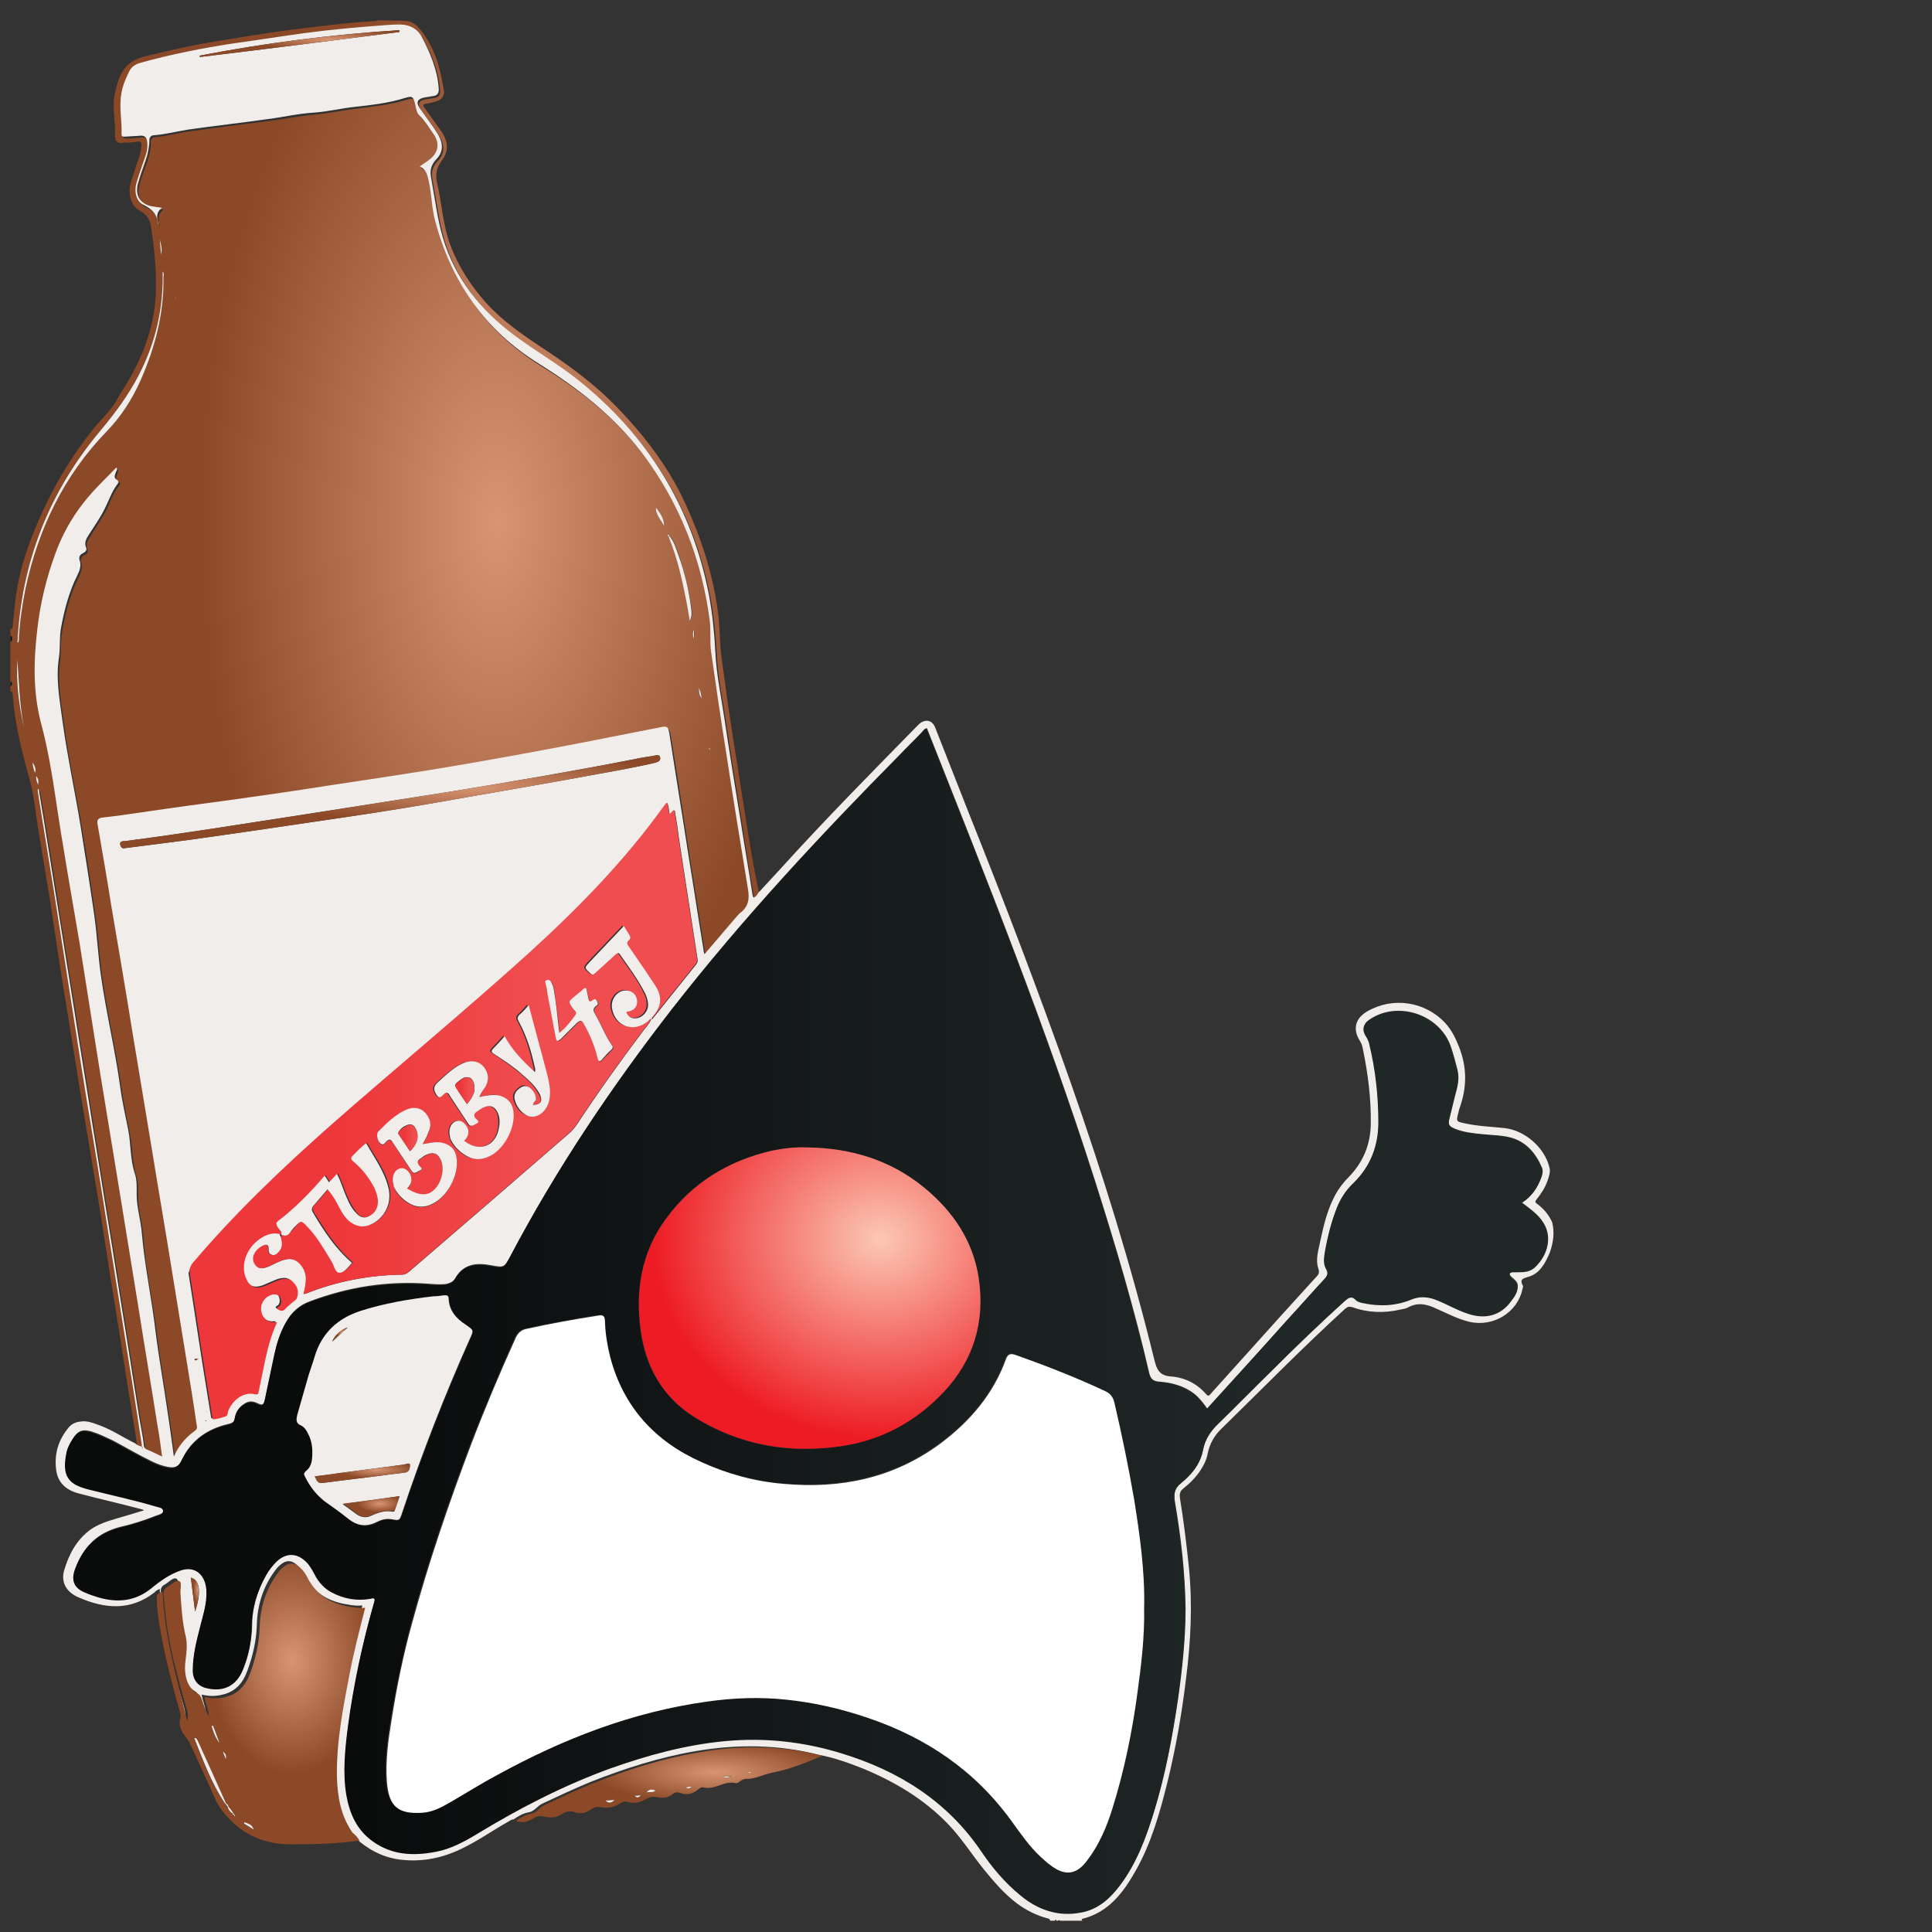 <?xml version="1.0" encoding="utf-8"?>
<svg version="1.1" id="Layer_1" xmlns="http://www.w3.org/2000/svg"  x="0px" y="0px"
	 width="220" height="220" viewBox="0 0 410 410"  xml:space="preserve">
	<rect x="0" y="0" width="410" height="410" fill="#333333" stroke="none"/>
	<style type="text/css">
		.bottle {fill: url(#bottle-gradient);}
		.bottle-slogan {fill: url(#bottle-slogan-gradient);}
		.background {fill: #F1EDEA;}
		.duke-nose {fill: url(#duke-nose-gradient);}
		.duke-body {fill: url(#duke-body-gradient);}
		.duke-pants {fill: #FFFFFF;}
	</style>
	<defs>
		<radialGradient id="bottle-gradient" cx="0.65" cy="0.35" r="0.40">
			<stop offset="0" style="stop-color:#D89574"/>
			<stop offset="1" style="stop-color:#8C4927"/>
		</radialGradient>
		<linearGradient id="bottle-slogan-gradient">
			<stop offset="30%" stop-color="#EE373A" />
			<stop offset="70%" stop-color="#EF4D4F" />
		</linearGradient>
		<radialGradient id="duke-nose-gradient" cx="0.70" cy="0.30" r="0.65">
			<stop offset="0" style="stop-color:#FBC8B4"/>
			<stop offset="1" style="stop-color:#ED1C24"/>
		</radialGradient>
		<linearGradient id="duke-body-gradient">
			<stop offset="20%" stop-color="#0A0C0C" />
			<stop offset="80%" stop-color="#202727" />
		</linearGradient>
	</defs>
	<g transform="translate(-165, -170)">
		<g id="XMLID_1_">
			<path id="XMLID_18_" class="bottle" d="M323,342c-0.8-4.8-1.5-9.7-2.3-14.5c-0.6-4.1-1.3-8.2-1.8-12.3c-0.4-3.2-1-6.3-1.1-9.5
				c-0.1-2.1-0.2-4.2-0.5-6.3c-1.1-7.8-3.5-15.2-6.8-22.4c-3.5-7.7-8.6-14.4-14.5-20.5c-4.8-5-10.3-9-16.1-12.8
				c-4.2-2.8-8.4-5.7-11.8-9.5c-3.2-3.6-5.8-7.6-7.5-12.1c-1.6-4.2-1.8-8.7-2.8-13.1c-0.4-1.7-0.3-3.2,0.8-4.7c1.7-2.2,1.6-4.2,0-6.5
				c-1.1-1.6-2.3-3.2-3.5-4.9c-0.4-0.5-0.4-0.8,0.4-0.9c0.7-0.1,1.4-0.3,2.1-0.5c1.1-0.3,1.8-1.2,1.6-2.2c-0.7-4.7-1.9-9.2-5-13
				c-0.6-0.8-1.3-1.4-2.2-1.7c-0.1,0-0.2,0-0.3-0.1c-2.2-0.2-4.4-0.1-6.7-0.2c-0.1,0.2-0.5,0.2-0.7,0.2c-5.8,0.3-11.6,1.1-17.4,1.8
				c-5.4,0.7-10.8,1.6-16.2,2.5c-5,0.8-9.8,1.9-14.7,3.1c-4.5,1.1-5.6,3.5-6.6,7.8c-0.7,3,0.2,6.1,0,9.2c0,1,0.5,1.6,1.6,1.4
				c0.9-0.1,1.9,0,2.9-0.2c0.7-0.2,1.2-0.1,1.1,0.9c-0.1,1.8-0.9,3.4-1.4,5.1c-0.4,1.4-1.1,2.8-1.1,4.4c0,1.9,0.7,3.4,2.3,4.3
				c1.5,0.8,2.1,2,2.3,3.6c0.6,4,1,7.9,1,11.9c0.1,7.1-2,13.6-5.4,19.7c-0.9,1.7-2.1,3.3-3,5c-1.2,2.2-3.2,3.9-4.7,5.8
				c-6.1,7.5-10.6,15.9-13.9,24.9c-1.7,4.6-2.7,9.3-3.1,14.2c-0.1,1-0.2,1.9-0.3,2.9c0,0.3,0,0.7-0.5,0.7v1.4c0.4,0.5,0.4,1,0,1.4v8.4
				c0.3,0.3,0.4,0.6,0,1v1c0.5,0,0.4,0.4,0.5,0.7c0.4,6,1.9,11.9,3.5,17.7c1.1,3.9,1.4,8,2.1,12c0.8,4.6,1.5,9.2,2.3,13.8
				c0.8,5.1,1.5,10.2,2.3,15.2c0.6,4.1,1.4,8.3,2,12.4c0.9,5.3,1.7,10.7,2.6,16c1,6,2,12,3,18c1,5.9,1.9,11.8,2.8,17.7
				c0.8,4.8,1.5,9.5,2.3,14.3c0.9,5.9,1.8,11.7,2.8,17.6c0.2,1.5,0.5,3.1,0.7,4.6c0.3,0.3,0.7,0.5,1.1,0.6c0.1-0.1,0.1-0.1,0.2-0.2
				c-1.4-8.7-2.8-17.4-4.1-26.1c-1.4-8.8-2.8-17.6-4.2-26.4c-1.6-9.7-3.2-19.3-4.7-28.9c-1.7-10.9-3.4-21.8-5.1-32.6
				c-1.3-8.3-2.7-16.6-4-24.9c0-0.1,0-0.2,0.2-0.4c0.4,2.4,0.8,4.8,1.2,7.2c1.1,6.7,2.2,13.3,3.2,20c1.1,6.9,2.2,13.7,3.3,20.6
				c1.2,7.8,2.5,15.5,3.7,23.3c1.2,7.2,2.3,14.5,3.5,21.7c1.2,7.3,2.3,14.6,3.5,21.9c1,6.3,2,12.7,3,19c0.3,1.8,0.6,3.6,0.9,5.4
				c0.1,0.7,0.4,1,0.9,1.2c0.9,0.4,1.9,0.9,3,1.4c-0.4-2.4-0.7-4.6-1-6.7c-1.3-8.3-2.7-16.6-4-24.8c-1.3-8-2.6-16-3.9-24
				c-1.4-8.5-2.8-17.1-4.2-25.6c-1.5-9.3-3-18.5-4.4-27.8c-1.6-10.1-3.4-20.1-5-30.2c-0.8-5.4-1.7-10.9-3.1-16.2
				c-1.8-6.6-1.6-13.3-0.9-20.1c0.6-5.6,1.9-10.9,3.8-16.1c1.5-4,3.4-7.7,6.1-11c2.1-2.6,4.6-4.9,6.9-7.4c0.2,0.4,0,0.7-0.1,1
				c-0.2,0.6-0.6,1.2,0.3,1.7c0.5,0.3,0.2,0.7-0.1,1c-1.2,1.5-1.7,3.2-2.5,4.9c-1,1.9-2.3,3.7-3.4,5.6c-0.6,0.9-1.1,1.7-0.6,2.9
				c0.2,0.5-0.2,0.9-0.7,1.1c-0.6,0.3-0.9,0.9-0.7,1.5c0.4,1.2,0,2.2-0.5,3.2c-1.8,3.6-2.8,7.5-3.5,11.4c-0.4,2-0.2,4.1-0.4,6.1
				c-0.7,4.6,0.2,9.1,0.8,13.7c1,7.4,2.6,14.7,3.8,22c1.1,6.3,2,12.6,2.9,18.9c0.6,4.2,0.8,8.5,1.4,12.7c1.1,7.9,3,15.7,4.1,23.7
				c0.4,3,1.1,6,1.7,9.1c0.6,3.1,0.5,6.3,1.4,9.3c0.5,1.5,0.4,3,0.4,4.5c0,2.8,0.9,5.4,1.1,8.2c0.5,7,2,13.8,2.9,20.8
				c0.7,5.6,1.6,11.1,2.5,16.7c0.5,3.2,0.9,6.4,1.4,9.9c1-2.5,2.6-4.1,4.5-5.5c0.6-0.4,0.3-0.9,0.3-1.4c-0.7-4.3-1.4-8.5-2-12.8
				c-1.2-7.2-2.3-14.3-3.5-21.5c-1.3-8.1-2.6-16.1-4-24.2c-1.4-8.4-2.8-16.9-4.2-25.3c-1.5-8.8-3-17.6-4.4-26.3
				c-1-5.7-1.9-11.5-2.9-17.2c-0.1-0.9,0.2-1.3,1-1.4c2.8-0.4,5.5-0.7,8.3-1.1c6.7-0.9,13.4-1.8,20.1-2.8c6.3-0.9,12.6-1.8,19-2.8
				c8-1.2,16-2.4,24-3.7c10.9-1.8,21.7-3.8,32.5-5.9c4.7-0.9,9.5-1.9,14.2-2.8c1.9-0.4,2-0.3,2.3,1.6c1.4,8.5,2.7,17,4,25.5
				c1.1,6.7,2.1,13.4,3.2,20.1c0,0.3,0.1,0.5,0.2,0.9c2.4-2.8,4.7-5.5,7-8.2c0.2-0.2,0.3-0.4,0.5-0.5c1.8-1.4,2-3.1,1.7-5.3
				c-1.7-9.8-3.2-19.6-4.7-29.4c-1.1-6.9-2.1-13.9-3.1-20.8c-0.3-2.2,0-4.5-0.3-6.7c-1.6-13.1-6.3-24.9-14.3-35.4
				c-5.9-7.9-13.5-13.8-21.9-19c-11.5-7.1-18.7-17.5-22.1-30.5c-0.7-2.7-0.7-5.5-1.3-8.2c-0.3-1.3-0.4-2.5-1.9-3.2
				c0.8-0.5,1.4-0.9,2-1.4c2-1.6,2.3-3.6,0.8-5.6c-0.9-1.3-1.7-2.6-2.8-3.7c-0.7-0.7-0.7-1.7-1-2.5c-0.4-1.6-0.7-1.8-2.2-1.3
				c-3.5,1.1-7.2,1.4-10.8,1.9c-2.8,0.3-5.7,1-8.5,1.2c-3.4,0.3-6.6,1-10,1.4c-5.6,0.7-11.1,1.4-16.7,2.2c-2.4,0.3-4.8,1-7.2,1.2
				c-0.6,0-1,0.4-1,1c0.1,2.9-1.3,5.4-2.1,8.1c-0.1,0.5-0.3,0.9-0.4,1.4c-0.5,2.4,0.6,4.1,3.1,4.6c0.6,0.1,1.3,0.2,2.1,0.3
				c-1.4,1-1,2.2-0.8,3.5c-0.1-0.1-0.1-0.1-0.1-0.1c-0.1-2-1.2-3.1-3-4c-1.5-0.7-2-2.9-1.5-4.8c0.6-1.8,1.2-3.6,1.8-5.4
				c0.4-1.1,0.5-2.2,0.4-3.4c-0.1-0.9-0.6-1.2-1.5-1.1c-1.1,0.1-2.2,0.2-3.2,0.2c-0.4,0-0.7,0-0.7-0.5c0.1-3-0.6-5.9,0-8.9
				c0.3-1.5,0.9-3,1.6-4.4c0.5-1.1,1.4-1.6,2.5-1.9c6.5-1.8,13-3.1,19.7-4.1c5.1-0.8,10.1-1.6,15.2-2.2c5.3-0.7,10.7-1.2,16.1-1.6
				c1.3-0.1,2.6-0.2,3.9-0.2c2,0,3.7,0.8,4.7,2.6c1.9,3.4,3.3,7,3.6,10.9c0.1,1.1-0.3,1.6-1.3,1.7c-0.6,0.1-1.2,0.2-1.8,0.3
				c-1.5,0.3-1.8,1-0.9,2.3c1,1.4,2,2.8,3,4.2c0.3,0.5,0.7,0.9,0.9,1.4c1.1,1.9,1.1,3.7-0.5,5.3c-1.1,1.2-1.3,2.4-1,3.9
				c0.8,4.2,1.3,8.5,2.5,12.7c2.6,8.7,8.1,15.3,15.2,20.7c4.4,3.2,9.1,6,13.3,9.3c15,11.9,24.4,27.2,28,46c0.7,3.9,1.1,7.7,1.3,11.7
				c0.2,4.8,1.2,9.4,1.9,14.1c1.1,7.4,2.3,14.7,3.5,22.1c0.8,5.2,1.6,10.3,2.5,15.5c0,0.2,0.1,0.4,0.2,0.6c0.5-0.2,0.7-0.6,1-1
				C324.8,353.7,323.9,347.8,323,342z M313.9,318.2c-0.6-0.6-0.5-1.5-0.6-2.2C313.7,316.7,313.8,317.4,313.9,318.2z M312.2,303.6
				c0.2,0.8,0.2,1.3,0,2C312,304.9,312,304.3,312.2,303.6z M311.8,299.3c0.1,0.8,0.1,1.6-0.3,2.5c-0.2-1.3-0.5-2.7-0.7-4
				c-0.9-4.6-1.9-9.2-3.7-13.6c-0.1-0.2-0.2-0.3,0-0.5c1,1.1,1.4,2.5,1.9,3.9C310.3,291.4,311.2,295.3,311.8,299.3z M306.8,283.4
				L306.8,283.4c0.2,0,0.2,0.1,0.3,0.2C306.8,283.8,306.8,283.5,306.8,283.4L306.8,283.4z M305.9,281.6c-0.6-1.3-1.8-2.3-1.7-3.9
				C305.1,278.9,306,280,305.9,281.6z M168.7,310c0.4,3.9,0.5,9.3,1.4,14.5C168.9,319.3,168.4,314,168.7,310z M172.7,334.7
				c0.5,0.6,0.5,1.1,0.4,1.9C172.8,335.9,172.6,335.4,172.7,334.7z M172.5,334c-0.4-0.7-0.5-1.3-0.6-2.2
				C172.5,332.5,172.6,333.2,172.5,334z M199.2,224c-0.1-0.7-0.2-1.9-0.3-3.2C199.3,222.1,199.3,223.3,199.2,224z M199.5,227.6
				c0.4,0.4,0.2,0.8,0.2,1.3c0.1,7.7-1.8,14.9-4.9,21.9c-1.8,4-4.1,7.6-7.2,10.8c-9.1,9.4-14.5,20.7-17.2,33.4
				c-0.7,3.5-1.2,7-1.4,10.5c0,0.3,0.1,0.7-0.3,0.9c0.8-17,6.7-32,17.6-45c3.1-3.7,6-7.6,8.2-11.9
				C198.1,242.5,199.7,235.3,199.5,227.6z"/>
			<path id="XMLID_353_" class="bottle" d="M202.3,233.2C202.3,233.1,202.3,233.1,202.3,233.2c-0.1-0.1-0.1,0-0.1,0c0,0,0,0.1,0,0.1
				C202.3,233.2,202.3,233.2,202.3,233.2z"/>
			<path id="XMLID_352_" class="bottle" d="M315.6,329.2c0-0.1,0.1-0.1,0.1-0.2c0-0.1,0-0.2-0.1-0.2c0,0-0.1,0.1,0,0.2
				C315.5,329.1,315.5,329.1,315.6,329.2z"/>
			<path id="XMLID_28_" class="background" d="M494.4,429.4c-0.7-1.6-1.8-2.9-3.3-4c-0.4-0.3-0.3-0.5,0-0.9c1-1.2,1.8-2.5,2.3-3.9
				c0.3-0.9,0.7-1.9,0.4-2.9c-1-4.1-5.1-7.8-9.5-8.3c-2.8-0.3-5.7-0.4-8.4-1c-1.9-0.4-1.9-0.4-1.4-2.3c0.1-0.3,0.1-0.6,0.2-0.8
				c1.6-4.4,1.7-8.7-0.1-13.2c-0.7-1.8-1.6-3.6-2.9-5c-4.3-4.6-11.1-5.6-16.5-2.5c-2.6,1.5-3.2,3.8-1.6,6.3c0.3,0.5,0.5,1,0.6,1.6
				c1.1,5.3,1.8,10.7,1.7,16.2c-0.1,4.2-1.6,7.9-4.6,11c-1.2,1.2-2.2,2.5-3,4c-1.6,3-2.4,6.3-3.1,9.6c-0.4,2-1.1,4-0.4,6
				c0.2,0.7,0.1,1.1-0.4,1.6c-5.1,5.6-10.1,11.1-15.1,16.7c-2.4,2.7-4.9,5.4-7.3,8.1c-0.3,0.3-0.5,0.8-1,0.2c-2-2.3-4.6-3.6-7.6-3.8
				c-2.3-0.2-2.9-1.4-3.4-3.4c-4.9-20-11-39.6-17.8-59c-6.8-19.3-14.1-38.4-21.7-57.4c-2.3-5.9-4.7-11.9-7-17.8
				c-0.5-1.4-1.6-1.9-2.8-1.3c-0.4,0.2-0.7,0.5-1,0.8c-9.8,10-19.6,19.9-29,30.3c-1.6,1.7-3.2,3.5-4.8,5.2c-0.2,0.4-0.5,0.8-1,1
				c-0.1-0.3-0.2-0.4-0.2-0.6c-0.8-5.2-1.7-10.3-2.5-15.5c-1.2-7.4-2.4-14.7-3.5-22.1c-0.7-4.7-1.7-9.4-1.9-14.1
				c-0.2-3.9-0.6-7.8-1.3-11.7c-3.6-18.8-13-34.1-28-46c-4.3-3.4-9-6.1-13.3-9.3c-7.1-5.3-12.6-12-15.2-20.7
				c-1.2-4.1-1.7-8.4-2.5-12.7c-0.3-1.5-0.1-2.7,1-3.9c1.6-1.6,1.6-3.3,0.5-5.3c-0.3-0.5-0.6-0.9-0.9-1.4c-1-1.4-2-2.8-3-4.2
				c-0.9-1.3-0.5-2,0.9-2.3c0.6-0.1,1.2-0.2,1.8-0.3c1-0.1,1.4-0.6,1.3-1.7c-0.3-3.9-1.8-7.5-3.6-10.9c-1-1.8-2.7-2.6-4.7-2.6
				c-1.3,0-2.6,0.1-3.9,0.2c-5.4,0.4-10.8,0.9-16.1,1.6c-5.1,0.7-10.1,1.5-15.2,2.2c-6.6,1-13.2,2.3-19.7,4.1c-1.1,0.3-2,0.8-2.5,1.9
				c-0.7,1.4-1.3,2.8-1.6,4.4c-0.6,3,0.1,5.9,0,8.9c0,0.5,0.3,0.5,0.7,0.5c1.1-0.1,2.2-0.1,3.2-0.2c0.9-0.1,1.4,0.3,1.5,1.1
				c0.2,1.2,0,2.3-0.4,3.4c-0.6,1.8-1.3,3.6-1.8,5.4c-0.6,1.9-0.1,4.1,1.5,4.8c1.8,0.9,2.9,2,3,4c0,0,0.1,0,0.1,0.1
				c-0.3-1.3-0.6-2.5,0.8-3.5c-0.8-0.1-1.4-0.2-2.1-0.3c-2.5-0.5-3.6-2.2-3.1-4.6c0.1-0.5,0.3-0.9,0.4-1.4c0.8-2.7,2.1-5.2,2.1-8.1
				c0-0.6,0.4-1,1-1c2.4-0.2,4.8-0.8,7.2-1.2c5.6-0.8,11.1-1.4,16.7-2.2c3.3-0.4,6.6-1.2,10-1.4c2.9-0.2,5.7-0.9,8.5-1.2
				c3.6-0.4,7.3-0.8,10.8-1.9c1.6-0.5,1.8-0.3,2.2,1.3c0.2,0.9,0.3,1.9,1,2.5c1.1,1.1,1.9,2.4,2.8,3.7c1.5,2,1.2,4.1-0.8,5.6
				c-0.6,0.5-1.2,0.8-2,1.4c1.4,0.7,1.6,1.9,1.9,3.2c0.6,2.7,0.6,5.5,1.3,8.2c3.4,13,10.6,23.4,22.1,30.5c8.3,5.2,15.9,11.1,21.9,19
				c7.9,10.5,12.6,22.4,14.3,35.4c0.3,2.2,0,4.5,0.3,6.7c1,7,2,13.9,3.1,20.8c1.5,9.8,3.1,19.6,4.7,29.4c0.4,2.2,0.2,3.9-1.7,5.3
				c-0.2,0.1-0.3,0.4-0.5,0.5c-2.3,2.7-4.6,5.4-7,8.2c-0.1-0.4-0.2-0.6-0.2-0.9c-1.1-6.7-2.1-13.4-3.2-20.1c-1.3-8.5-2.7-17-4-25.5
				c-0.3-1.9-0.4-2-2.3-1.6c-4.7,0.9-9.5,1.9-14.2,2.8c-10.8,2.1-21.6,4.1-32.5,5.9c-8,1.3-16,2.5-24,3.7c-6.3,1-12.6,1.9-19,2.8
				c-6.7,0.9-13.4,1.8-20.1,2.8c-2.8,0.4-5.5,0.8-8.3,1.1c-0.8,0.1-1.2,0.5-1,1.4c1,5.7,2,11.5,2.9,17.2c1.5,8.8,3,17.6,4.4,26.3
				c1.4,8.4,2.8,16.9,4.2,25.3c1.3,8.1,2.7,16.1,4,24.2c1.2,7.2,2.3,14.3,3.5,21.5c0.7,4.3,1.4,8.5,2,12.8c0.1,0.5,0.3,1-0.3,1.4
				c-1.9,1.4-3.4,3-4.5,5.5c-0.5-3.6-0.9-6.7-1.4-9.9c-0.8-5.6-1.8-11.1-2.5-16.7c-0.8-6.9-2.3-13.8-2.9-20.8
				c-0.2-2.7-1.1-5.4-1.1-8.2c0-1.5,0.1-3-0.4-4.5c-1-3-0.8-6.2-1.4-9.3c-0.6-3-1.3-6-1.7-9.1c-1.1-8-3-15.8-4.1-23.7
				c-0.6-4.2-0.8-8.5-1.4-12.7c-0.9-6.3-1.9-12.6-2.9-18.9c-1.2-7.4-2.8-14.7-3.8-22c-0.6-4.6-1.5-9-0.8-13.7c0.3-2,0.1-4.1,0.4-6.1
				c0.7-3.9,1.7-7.8,3.5-11.4c0.5-1,0.9-2,0.5-3.2c-0.2-0.6,0-1.2,0.7-1.5c0.4-0.2,0.9-0.6,0.7-1.1c-0.5-1.1,0-2,0.6-2.9
				c1.2-1.9,2.5-3.7,3.4-5.6c0.8-1.6,1.4-3.4,2.5-4.9c0.3-0.3,0.5-0.8,0.1-1c-0.9-0.5-0.5-1.1-0.3-1.7c0.1-0.3,0.4-0.6,0.1-1
				c-2.4,2.5-4.8,4.7-6.9,7.4c-2.7,3.4-4.7,7.1-6.1,11c-1.9,5.2-3.2,10.6-3.8,16.1c-0.8,6.8-0.9,13.5,0.9,20.1
				c1.4,5.3,2.3,10.8,3.1,16.2c1.5,10.1,3.3,20.2,5,30.2c1.5,9.3,2.9,18.5,4.4,27.8c1.4,8.5,2.8,17.1,4.2,25.6c1.3,8,2.6,16,3.9,24
				c1.3,8.3,2.7,16.5,4,24.8c0.4,2.2,0.7,4.4,1,6.7c-1.1-0.5-2-1-3-1.4c-0.6-0.2-0.9-0.6-0.9-1.2c-0.2-1.8-0.6-3.6-0.9-5.4
				c-1-6.3-2-12.7-3-19c-1.2-7.3-2.3-14.6-3.5-21.9c-1.2-7.2-2.3-14.5-3.5-21.7c-1.2-7.8-2.5-15.5-3.7-23.3
				c-1.1-6.9-2.2-13.7-3.3-20.6c-1.1-6.7-2.1-13.3-3.2-20c-0.4-2.4-0.8-4.8-1.2-7.2c-0.2,0.1-0.2,0.3-0.2,0.4c1.3,8.3,2.7,16.6,4,24.9
				c1.7,10.9,3.4,21.8,5.1,32.6c1.5,9.7,3.2,19.3,4.7,28.9c1.4,8.8,2.8,17.6,4.2,26.4c1.4,8.7,2.8,17.4,4.1,26.1c0,0.1,0,0.2,0,0.3
				c-0.1,0-0.2-0.1-0.3-0.1c-0.4-0.1-0.8-0.3-1.1-0.6c-2.5-1.2-4.8-2.8-7.5-3.8c-1.4-0.5-2.7-1.1-4.3-0.8c-0.9,0.1-1.7,0.5-2.3,1.2
				c-2.2,2.6-3.1,5.6-2.7,8.9c0.3,2.8,2.1,4.4,4.7,5.1c4.5,1.2,9,2.2,13.5,3.4c0.1,0,0.2,0.1,0.5,0.2c-2,0.6-3.9,1.2-5.7,1.7
				c-2,0.6-4,1.2-5.7,2.4c-3,2.2-4.6,5.3-5.6,8.7c-0.7,2.5,0.5,4.6,3.1,5.7c5.5,2.4,10.9,2.9,16-1c0.3-0.3,0.6-0.6,1.2-0.8
				c0.4,9.5,3,18.5,5.2,27.4c0.3-0.6,0.2-1.6-0.1-2.5c-1.2-4.2-2.4-8.4-3.3-12.7c-0.8-3.8-1.3-7.7-1.6-11.6c0-0.7,0.2-1.2,0.8-1.5
				c0.9-0.5,1.8-1.6,2.5-1.3c0.7,0.3,0.2,1.7,0.3,2.7c0.2,3,0.4,6.1,1.1,9c0.4,1.7,0.2,3.3,0,5c-0.2,1.3-0.2,2.5,0.1,3.8
				c0.3,1.4,1.1,2.6,2.3,3.3c0.6,0.3,0.9,0.8,1.1,1.5c0.4,1.2,0.8,2.3,1.4,3.4c0-1.4-0.7-2.6-0.9-4.1c1.5,0.4,3,0.4,4.5,0
				c2.6-0.6,4.2-2.4,5.1-4.8c1.2-3.2,2-6.5,2.1-9.9c0.1-4.4,1.4-8.4,4.1-11.9c0.3-0.4,0.6-0.7,1-1c1.2-1,2.3-0.9,3.4,0.1
				c0.7,0.6,1.2,1.3,1.6,2.1c1.9,3.8,5.1,5.7,9.2,6.3c1,0.2,2,0.3,3.1,0.2c-1.2,4.7-2.4,9.3-3.3,14c-1.4,7.2-2.8,14.4-2.7,21.7
				c0.1,4.3,0.8,8.4,3.3,12c0.5,0.6,1,1.3,1.5,1.9c2.4,2.1,5.1,3.6,8.3,4.2c4.8,0.8,9.4,0,13.8-2.1c3.6-1.7,6.8-4,10.2-5.9
				c0.3-0.2,0.6-0.4,1-0.4c1-0.7,2-1.3,3.2-1.5c1.2-0.2,1.8-1.3,2.8-1.8c3.4-1.6,6.8-3.2,10.2-4.6c7.3-2.9,14.8-5.3,22.5-6.6
				c8.8-1.5,17.5-1.4,26.1,0.8c3.2,0.6,6.3,1.7,9.3,2.9c6.8,2.8,13,6.5,18.1,11.8c2.8,2.9,5,6.4,7.5,9.5c2.2,2.7,4.4,5.3,7.2,7.4
				c1.9,1.4,4.1,2.5,6.4,3.1c0.4,0.1,0.4,0.1,0.6,0.5h1c0-0.1,0-0.2,0.1-0.2c0.1,0,0.2,0,0.2,0.2h5.5c-0.2-0.2-0.2-0.3,0-0.4
				c5.6-1.4,8.7-5.6,11.3-10.2c3.3-5.8,5.1-12.2,6.7-18.6c1.8-7.3,3.1-14.7,4-22.2c1-7.8,1.4-15.7,0.6-23.6c-0.5-4.9-1.1-9.8-1.9-14.7
				c-0.1-0.8,0-1.5,0.7-2c1.5-1.2,2.8-2.5,3.8-4.1c0.7-1.1,1.2-2.2,1.4-3.4c0.4-1.9,1.3-3.6,2.7-5c8.8-8.6,17.4-17.4,26.5-25.7
				c0.5-0.4,0.8-0.5,1.5-0.3c3.3,1.2,6.8,1.3,10.2,0.5c0.6-0.1,1.2-0.2,1.7-0.5c2.1-1.1,4-0.6,5.9,0.3c2.3,1,4.5,2.2,7,2.8
				c5.1,1.2,10.3-2,11.3-7c0.1-0.3,0.2-0.6,0-0.8c-0.6-1.2,0.1-1.4,1.1-1.7c2.6-0.7,3.7-2.9,4.7-5.2
				C494.7,433.5,494.9,431.4,494.4,429.4z M249.7,176.8c-14.1,1.8-28.2,3.6-42.3,5.3c0-0.1,0-0.2,0-0.3c14-2.7,28.1-4.5,42.4-5.4
				C249.8,176.6,249.8,176.7,249.7,176.8z M191.4,350c-0.4,0.1-0.8-0.2-0.9-0.8c-0.1-0.7,0.6-0.7,1-0.7c12.4-1.6,24.7-3.6,37.1-5.5
				c10.9-1.7,21.8-3.4,32.6-5.1c12.9-2.1,25.7-4.3,38.5-6.8c1.3-0.3,2.7-0.5,4-0.7c0.5-0.1,1.3-0.4,1.4,0.4c0.1,0.7-0.5,0.9-1.2,1.1
				c-3.9,0.9-7.8,1.6-11.7,2.3c-9.2,1.7-18.5,3.3-27.7,4.9c-8.9,1.6-17.8,3.1-26.8,4.4c-10.8,1.6-21.6,3.2-32.3,4.7
				C200.8,348.8,196.2,349.4,191.4,350z M206.1,438c9-10.6,19-20.1,29.4-29.3c14-12.3,28.3-24.1,42.1-36.6c10.3-9.4,20-19.3,28.2-30.7
				c0.2-0.3,0.5-0.7,0.8-1c0.4,0.8,0.3,1.6,0.5,2.4c0.5-0.1,0.6-0.7,1.1-0.8c0.3,1.8,0.6,3.5,0.8,5.3c1.3,8.7,2.7,17.4,4,26
				c0.1,0.5,0.1,0.9-0.2,1.3c-3.1,3.9-6.2,7.7-9.3,11.6c-0.1,0.1-0.2,0.1-0.3,0.1c-0.4,1-1.2,1.8-1.8,2.6c-4.9,6.5-9.6,13.1-14,19.8
				c-0.5,0.7-1,1.3-1.7,1.9c-11.3,9.8-22.6,19.6-33.9,29.3c-0.4,0.3-0.8,0.6-1.4,0.6c-7,0.1-13.9,1.4-20.4,4c-0.1,0-0.2,0.1-0.5,0.1
				c0.3-1.2,0.5-2.3,0.5-3.4c-0.1-1.2-0.5-2.2-1.4-3.1c-0.9-0.9-1.9-1.1-3.1-0.8c-1.2,0.3-2.2,0.9-3.3,1.4c-1.6,0.7-2.4,0.6-3.1-0.5
				c-0.6-1-0.3-2.3,0.9-3.3c0.3-0.2,0.7-0.5,1-0.6c0.6-0.3,1-0.1,1,0.6c0,0.6,0,1.2,0.7,1.4c0.7,0.2,1.2-0.2,1.6-0.7
				c0.8-0.9,0.7-1.9,0.4-2.9c-0.1-0.3-0.4-0.5-0.3-0.9c-1.4-0.5-2.6-0.2-3.9,0.5c-3.2,1.8-4.8,5.5-3.7,8.5c0.8,2.1,2,2.7,4.1,1.9
				c1-0.4,2-0.9,3.1-1.3c1.1-0.3,2.2-0.4,3,0.6c0.8,0.8,1.1,1.8,0.8,3c-0.1,0.5-0.4,0.7-0.8,1c-0.6,0.5-1.1,0.9-1.6,1.4
				c-0.6,0.8-1.2,0.7-1.9,0.1c0-0.3,0.3-0.4,0.5-0.5c0.5-0.6,0.4-1.2,0.2-1.8c-0.3-0.7-0.9-0.7-1.5-0.7c-1.4,0.2-2.6,1.5-2.6,3
				c0,1.5,0.9,2.7,2.4,2.9c0.3,0,0.5,0,1,0c-1.3,2.8-2,5.6-2.6,8.4c-0.4,2.1-0.9,4.2-1.3,6.3c-0.1,0.4-0.1,0.7-0.7,0.6
				c-2.7-0.7-5,1.5-5.8,3.6c-0.1,0.4,0,0.9-0.6,1.1c-0.8,0.3-1.6,0.5-2.4,0.6c-0.4,0.1-0.3-0.5-0.4-0.8c-0.5-3.1-1-6.2-1.5-9.3
				c-1.1-6.9-2.1-13.8-3.2-20.7C205.2,439.5,205.5,438.7,206.1,438z M206.3,458.6c0,0,0-0.2,0-0.2c0.2,0,0.4-0.1,0.8-0.1
				C206.7,458.7,206.6,458.8,206.3,458.6z M205.5,504.8c1.9,0.5,2.3,3,0.9,7.2C206.1,509.6,205.8,507.2,205.5,504.8z M490.9,438.7
				c-1,1-2.3,1.1-3.6,1.1c-0.4,0-0.8,0-1.2,0c-0.8,0.1-0.9,0.6-0.4,1.1c0.6,0.6,1.5,1.1,1.4,2.1c0,1.1-0.6,2-1.3,2.9
				c-2.1,3-5.4,4-9.2,2.7c-2.5-0.8-4.7-2.2-7.2-3.1c-1.6-0.5-3.2-0.6-4.8,0.1c-3.4,1.4-6.9,1.5-10.5,0.7c-0.5-0.1-1-0.3-1.3-0.6
				c-0.9-1-1.6-0.4-2.3,0.2c-5.2,4.7-10.3,9.6-15.3,14.6c-3.9,3.8-7.7,7.7-11.6,11.5c-1.7,1.6-2.9,3.5-3.3,5.8c-0.6,2.9-2.4,5-4.6,6.8
				c-1.3,1-1.6,2.2-1.4,3.8c1.3,7.6,2.2,15.2,2.3,22.9c0,6.5-0.7,12.9-1.6,19.3c-1.2,8.1-2.7,16.1-5.1,23.9
				c-1.7,5.5-3.7,10.9-7.2,15.5c-2.1,2.8-4.7,5.1-8.3,5.7c-4.8,0.9-9.1-0.6-12.8-3.7c-3.2-2.6-5.9-5.8-8.2-9.2
				c-7.3-10.8-17.6-17.2-29.7-20.9c-8.1-2.5-16.4-3.4-24.8-2.6c-8.4,0.8-16.4,3-24.3,5.8c-9.9,3.6-19.2,8.4-28.1,13.8
				c-2.8,1.7-5.7,3.3-9,3.9c-4.7,0.9-9.3,0.7-13.4-2.3c-3.3-2.4-4.8-5.8-5.5-9.7c-0.8-4.8-0.3-9.6,0.3-14.4c1.2-9,3.1-17.9,5.6-26.6
				c0.3-0.9-0.2-0.9-0.8-0.7c-2.9,0.5-5.6,0-8.1-1.3c-1.6-0.8-2.9-2.2-3.7-3.8c-0.5-0.9-1-1.9-1.8-2.7c-2-2-4.3-2-6.3-0.1
				c-0.9,0.9-1.7,1.9-2.3,3c-1.9,3.4-3,7-3,10.9c-0.1,3.1-0.7,6.2-1.9,9.1c-1.3,3.3-4,4.7-7.5,3.9c-2-0.4-3.1-1.8-3.1-3.8
				c0-3.2,0.8-6.3,1.6-9.4c0.6-2.4,1.4-4.8,1.3-7.4c0-0.5-0.1-1-0.2-1.5c-0.7-2.6-2.7-3.8-5.3-2.9c-2.3,0.8-4.3,2.2-6.1,3.7
				c-3.4,2.8-7.2,3.2-11.3,2c-1-0.3-1.9-0.6-2.8-1c-2.5-1-3.1-2.7-2.1-5.2c1.7-4.5,4.7-7.4,9.5-8.6c2.6-0.6,5.1-1.4,7.6-2.4
				c0.6-0.2,1.5-0.4,1.5-1.1c0-0.8-1-0.8-1.6-1c-4.7-1.4-9.5-2.4-14.2-3.6c-4.4-1.1-5.7-2.9-4.7-7.8c0.2-1,0.7-1.9,1.2-2.7
				c1.1-1.8,2.1-2.2,4.1-1.6c1.6,0.5,3,1.2,4.5,1.9c2.8,1.5,5.5,3.1,8.4,4.5c1.1,0.5,2.1,0.9,3.3,1.1c1.6,0.3,2.3-0.2,3-1.7
				c2-4.1,5.4-6.4,9.7-7.4c0.9-0.2,1.4-0.5,1.5-1.4c0.2-1.3,0.9-2.3,2.1-3c0.8-0.5,1.6-0.5,2.5-0.1c1.2,0.6,1.5,0.5,1.8-0.9
				c0.7-3.2,1.3-6.3,2-9.5c0.5-2.3,1.2-4.6,2.4-6.7c1.2-2.2,2.9-3.7,5.2-4.5c8-3,16.2-4.3,24.8-3.7c1.2,0.1,2.5,0.2,3.7,0.1
				c0.9-0.1,1.8-0.5,2.2-1.2c1.7-3.1,4.5-3.4,7.6-2.8c2.8,0.5,2.8,0.5,4.1-1.9c9.8-18.6,21.5-36,34.4-52.6
				c14.9-19.1,31.4-36.8,48.4-54c1.5-1.6,3.1-3.1,4.6-4.7c0.3-0.3,0.5-0.6,1-0.8c12.6,31.8,25.3,63.5,35.7,96.1
				c4.3,13.5,8.3,27,11.5,40.8c0.3,1.2,0.8,1.7,2.1,1.8c2.7,0.2,5.3,0.9,7.5,2.6c1.1,0.9,1.9,2,2.7,3.1c5.7-6.3,11.4-12.5,17-18.8
				c2.7-2.9,5.3-5.9,8-8.8c0.6-0.7,0.8-1.2,0.3-2.1c-0.7-1.2-0.4-2.6-0.2-3.9c0.5-2.8,1.2-5.6,2.2-8.3c0.8-2.3,2-4.3,3.8-6
				c3.6-3.5,5.3-7.9,5.3-12.9c0-5.6-0.6-11.1-1.9-16.5c-0.1-0.6-0.4-1.2-0.7-1.7c-0.9-1.3-0.7-2.6,0.6-3.5c6-4.2,15.2-1.1,17.4,6
				c0.5,1.5,0.9,3,1.3,4.6c0.5,1.9,0,3.7-0.5,5.5c-0.4,1.6-0.8,3.2-1.2,4.9c-0.3,1.2-0.1,1.6,1.1,2.1c1.9,0.8,4,1,6.1,1.2
				c1.9,0.2,3.9,0.2,5.8,0.7c3.3,0.9,5.3,3.3,6.6,6.3c0.3,0.6,0.2,1.2,0,1.9c-0.8,2.3-2,4.2-4.2,5.6c1.4,1.1,2.9,2.1,4,3.5
				C494.8,432.2,493.4,436.1,490.9,438.7z"/>
			<path id="XMLID_343_" class="background" d="M208.9,471.5c-0.1,0-0.1-0.1-0.2-0.1c-0.1,0-0.1,0-0.2,0.1c0.1,0,0.1,0.1,0.2,0.1
				C208.8,471.6,208.9,471.5,208.9,471.5z"/>
			<path id="XMLID_342_" class="background" d="M208.9,469.6C208.9,469.6,208.8,469.5,208.9,469.6c-0.1-0.1-0.2,0-0.2,0
				C208.7,469.6,208.8,469.6,208.9,469.6C208.8,469.7,208.9,469.6,208.9,469.6z"/>
			<path id="XMLID_341_" class="background" d="M206.7,182.3C206.7,182.3,206.7,182.3,206.7,182.3C206.7,182.3,206.7,182.3,206.7,182.3
				C206.8,182.3,206.7,182.3,206.7,182.3z"/>
			<path id="XMLID_336_" class="duke-body" d="M167.3,304.8c0.4,0.5,0.4,1,0,1.4C167.3,305.8,167.3,305.3,167.3,304.8z"/>
			<path id="XMLID_334_" class="duke-body" d="M167.3,314.6c0.3,0.3,0.4,0.6,0,1C167.3,315.3,167.3,315,167.3,314.6z"/>
			<path id="XMLID_330_" class="duke-body" d="M389.6,577.7c0-0.1,0-0.2,0.1-0.2c0.1,0,0.2,0,0.2,0.2C389.7,577.7,389.7,577.7,389.6,577.7z"
				/>
			<path id="XMLID_329_" class="background" d="M199.5,227.6c0.4,0.4,0.2,0.8,0.2,1.3c0.1,7.7-1.8,14.9-4.9,21.9c-1.8,4-4.1,7.6-7.2,10.8
				c-9.1,9.4-14.5,20.7-17.2,33.4c-0.7,3.5-1.2,7-1.4,10.5c0,0.3,0.1,0.7-0.3,0.9c0.8-17,6.7-32,17.6-45c3.1-3.7,6-7.6,8.2-11.9
				C198.1,242.5,199.7,235.3,199.5,227.6z"/>
			<path id="XMLID_328_" class="background" d="M307,283.7c1,1.1,1.4,2.5,1.9,3.9c1.4,3.8,2.3,7.7,2.8,11.7c0.1,0.8,0.1,1.6-0.3,2.5
				c-0.2-1.3-0.5-2.7-0.7-4c-0.9-4.6-1.9-9.2-3.7-13.6C307,284,306.8,283.8,307,283.7L307,283.7z"/>
			<path id="XMLID_327_" class="background" d="M170.1,324.5c-1.2-5.2-1.7-10.5-1.4-14.5C169,313.9,169.1,319.2,170.1,324.5z"/>
			<path id="XMLID_326_" class="background" d="M305.9,281.6c-0.6-1.3-1.8-2.3-1.7-3.9C305.1,278.9,306,280.1,305.9,281.6z"/>
			<path id="XMLID_325_" class="background" d="M198.9,220.8c0.4,1.3,0.5,2.5,0.3,3.2C199.1,223.3,199,222.1,198.9,220.8z"/>
			<path id="XMLID_324_" class="background" d="M313.3,316c0.4,0.7,0.5,1.5,0.6,2.2C313.3,317.5,313.4,316.7,313.3,316z"/>
			<path id="XMLID_323_" class="background" d="M171.9,331.8c0.6,0.8,0.7,1.4,0.6,2.2C172.1,333.4,172,332.7,171.9,331.8z"/>
			<path id="XMLID_322_" class="background" d="M172.7,334.7c0.5,0.6,0.5,1.1,0.4,1.9C172.8,335.9,172.6,335.4,172.7,334.7z"/>
			<path id="XMLID_321_" class="background" d="M312.2,305.6c-0.2-0.7-0.2-1.2,0-2C312.3,304.3,312.3,304.9,312.2,305.6z"/>
			<path id="XMLID_320_" class="background" d="M202.3,233.2c0,0-0.1,0.1-0.1,0.1c0,0,0-0.1,0-0.1C202.2,233.1,202.3,233.1,202.3,233.2
				C202.3,233.1,202.3,233.1,202.3,233.2z"/>
			<path id="XMLID_319_" class="background" d="M315.6,329.2c0-0.1-0.1-0.1-0.1-0.2c0-0.1,0-0.2,0-0.2c0.2-0.1,0.1,0.1,0.1,0.2
				C315.6,329,315.6,329.1,315.6,329.2z"/>
			<path id="XMLID_318_" class="background" d="M307,283.7c-0.3,0.2-0.2-0.1-0.3-0.2l0,0C307,283.4,307,283.5,307,283.7L307,283.7z"/>
			<polygon id="XMLID_317_" class="background" points="306.7,283.5 306.8,283.4 306.8,283.5 	"/>
			<path id="XMLID_312_" class="duke-body" d="M361.6,324.6c12.6,31.8,25.3,63.5,35.7,96.1c4.3,13.5,8.3,27,11.5,40.8
				c0.3,1.2,0.8,1.7,2.1,1.8c2.7,0.2,5.3,0.9,7.5,2.6c1.1,0.9,1.9,2,2.7,3.1c5.7-6.3,11.4-12.5,17-18.8c2.7-2.9,5.3-5.9,8-8.8
				c0.6-0.7,0.8-1.2,0.3-2.1c-0.7-1.2-0.4-2.6-0.2-3.9c0.5-2.8,1.2-5.6,2.2-8.3c0.8-2.3,2-4.3,3.8-6c3.6-3.5,5.3-7.9,5.3-12.9
				c0-5.6-0.6-11.1-1.9-16.5c-0.1-0.6-0.4-1.2-0.7-1.7c-0.9-1.3-0.7-2.6,0.6-3.5c6-4.2,15.2-1.1,17.4,6c0.5,1.5,0.9,3,1.3,4.6
				c0.5,1.9,0,3.7-0.5,5.5c-0.4,1.6-0.8,3.2-1.2,4.9c-0.3,1.2-0.1,1.6,1.1,2.1c1.9,0.8,4,1,6.1,1.2c1.9,0.2,3.9,0.2,5.8,0.7
				c3.3,0.9,5.3,3.3,6.6,6.3c0.3,0.6,0.2,1.2,0,1.9c-0.8,2.3-2,4.2-4.2,5.6c1.4,1.1,2.9,2.1,4,3.5c2.8,3.7,1.5,7.6-1.1,10.1
				c-1,1-2.3,1.1-3.6,1.1c-0.4,0-0.8,0-1.2,0c-0.8,0.1-0.9,0.6-0.4,1.1c0.6,0.6,1.5,1.1,1.4,2.1c0,1.1-0.6,2-1.3,2.9
				c-2.1,3-5.4,4-9.2,2.7c-2.5-0.8-4.7-2.2-7.2-3.1c-1.6-0.5-3.2-0.6-4.8,0.1c-3.4,1.4-6.9,1.5-10.5,0.7c-0.5-0.1-1-0.3-1.3-0.6
				c-0.9-1-1.6-0.4-2.3,0.2c-5.2,4.7-10.3,9.6-15.3,14.6c-3.9,3.8-7.7,7.7-11.6,11.5c-1.7,1.6-2.9,3.5-3.3,5.8c-0.6,2.9-2.4,5-4.6,6.8
				c-1.3,1-1.6,2.2-1.4,3.8c1.3,7.6,2.2,15.2,2.3,22.9c0,6.5-0.7,12.9-1.6,19.3c-1.2,8.1-2.7,16.1-5.1,23.9
				c-1.7,5.5-3.7,10.9-7.2,15.5c-2.1,2.8-4.7,5.1-8.3,5.7c-4.8,0.9-9.1-0.6-12.8-3.7c-3.2-2.6-5.9-5.8-8.2-9.2
				c-7.3-10.8-17.6-17.2-29.7-20.9c-8.1-2.5-16.4-3.4-24.8-2.6c-8.4,0.8-16.4,3-24.3,5.8c-9.9,3.6-19.2,8.4-28.1,13.8
				c-2.8,1.7-5.7,3.3-9,3.9c-4.7,0.9-9.3,0.7-13.4-2.3c-3.3-2.4-4.8-5.8-5.5-9.7c-0.8-4.8-0.3-9.6,0.3-14.4c1.2-9,3.1-17.9,5.6-26.6
				c0.3-0.9-0.2-0.9-0.8-0.7c-2.9,0.5-5.6,0-8.1-1.3c-1.6-0.8-2.9-2.2-3.7-3.8c-0.5-0.9-1-1.9-1.8-2.7c-2-2-4.3-2-6.3-0.1
				c-0.9,0.9-1.7,1.9-2.3,3c-1.9,3.4-3,7-3,10.9c-0.1,3.1-0.7,6.2-1.9,9.1c-1.3,3.3-4,4.7-7.5,3.9c-2-0.4-3.1-1.8-3.1-3.8
				c0-3.2,0.8-6.3,1.6-9.4c0.6-2.4,1.4-4.8,1.3-7.4c0-0.5-0.1-1-0.2-1.5c-0.7-2.6-2.7-3.8-5.3-2.9c-2.3,0.8-4.3,2.2-6.1,3.7
				c-3.4,2.8-7.2,3.2-11.3,2c-1-0.3-1.9-0.6-2.8-1c-2.5-1-3.1-2.7-2.1-5.2c1.7-4.5,4.7-7.4,9.5-8.6c2.6-0.6,5.1-1.4,7.6-2.4
				c0.6-0.2,1.5-0.4,1.5-1.1c0-0.8-1-0.8-1.6-1c-4.7-1.4-9.5-2.4-14.2-3.6c-4.4-1.1-5.7-2.9-4.7-7.8c0.2-1,0.7-1.9,1.2-2.7
				c1.1-1.8,2.1-2.2,4.1-1.6c1.6,0.5,3,1.2,4.5,1.9c2.8,1.5,5.5,3.1,8.4,4.5c1.1,0.5,2.1,0.9,3.3,1.1c1.6,0.3,2.3-0.2,3-1.7
				c2-4.1,5.4-6.4,9.7-7.4c0.9-0.2,1.4-0.5,1.5-1.4c0.2-1.3,0.9-2.3,2.1-3c0.8-0.5,1.6-0.5,2.5-0.1c1.2,0.6,1.5,0.5,1.8-0.9
				c0.7-3.2,1.3-6.3,2-9.5c0.5-2.3,1.2-4.6,2.4-6.7c1.2-2.2,2.9-3.7,5.2-4.5c8-3,16.2-4.3,24.8-3.7c1.2,0.1,2.5,0.2,3.7,0.1
				c0.9-0.1,1.8-0.5,2.2-1.2c1.7-3.1,4.5-3.4,7.6-2.8c2.8,0.5,2.8,0.5,4.1-1.9c9.8-18.6,21.5-36,34.4-52.6
				c14.9-19.1,31.4-36.8,48.4-54c1.5-1.6,3.1-3.1,4.6-4.7C360.9,325.1,361.1,324.7,361.6,324.6z M407.8,511.4c0.2-7.8-1-15.5-2.3-23.2
				c-1.2-6.9-2.6-13.8-4.2-20.6c-0.3-1.2-0.9-2-2-2.5c-6.2-2.9-12.7-5.4-19.1-7.7c-1-0.4-1.5-0.1-1.9,0.9c-2.7,7.6-7.7,13.4-14,18
				c-9.9,7.3-21.1,9.5-33.2,8.5c-6.1-0.5-11.9-2.1-17.4-4.6c-9.9-4.4-16.5-11.8-19.4-22.3c-0.6-2.3-1-4.7-1.1-7.2
				c-0.1-1.6-0.3-1.8-1.5-1.6c-5.1,0.8-10.1,1.7-15.1,2.8c-1.1,0.2-1.8,0.8-2.3,1.8c-3.3,7.5-6.5,15-9.5,22.7
				c-4.7,12.4-9,25-12.5,37.8c-1.8,6.8-3.3,13.7-4.4,20.7c-0.7,4.3-1.3,8.6-1,13c0.4,5.4,2.4,7,7.4,6.7c2.2-0.1,4.1-1.1,6-2.2
				c3.4-1.9,6.6-3.9,10-5.8c14-7.7,28.7-13.4,44.6-15.6c5.6-0.8,11.2-0.9,16.8-0.4c5.8,0.6,11.6,1.9,17.1,3.8
				c12.5,4.2,23,11.2,30.7,22c1.9,2.7,3.8,5.4,6.2,7.6c0.6,0.6,1.3,1.2,2,1.7c3.1,2.5,5.6,2.1,7.9-1.1c2.4-3.3,4-7.1,5.3-11
				c2.6-8,4.2-16.3,5.3-24.6C407.2,523.2,408,517.4,407.8,511.4z M336.2,413.5c-2.5-0.1-5,0.2-7.5,0.7c-9.2,2.2-16.9,6.8-22.5,14.5
				c-5.1,7.1-6.4,15.1-5.3,23.7c1.1,7.9,4.8,14.2,11.5,18.4c9.5,5.9,20,7.8,31,6.1c8.5-1.3,15.7-5.1,21.6-11.3
				c6.5-6.9,9-15.1,7.6-24.4c-1.2-8-5.4-14.2-11.6-19.2C353.9,416.1,345.4,413.6,336.2,413.5z M259.1,444.9c-0.7,0.1-1.4,0.2-2.1,0.3
				c-5.2,0.7-10.4,1.5-15.4,3.1c-4.8,1.5-8.2,4.6-9.7,9.6c-0.4,1.3-0.9,2.6-1.3,4c-0.8,2.8-1.6,5.6-2.4,8.4c-0.2,0.8-0.5,1.8,0.6,2.2
				c0.9,0.4,1.3,1.1,1.7,1.9c0.8,1.7,0.9,3.5,0.8,5.4c-0.1,1-0.4,1.9-1.3,2.5c-0.4,0.3-0.5,0.6-0.2,1.1c1.1,2,2.4,3.9,4.2,5.3
				c1.7,1.3,3.4,2.4,5,3.7c1.9,1.5,3.8,1.9,6,0.7c1-0.5,2.1-0.8,3.2-0.6c1.6,0.3,1.6,0.3,2.2-1.3c4.2-12.6,9-24.9,14.4-37
				c0.8-1.8,0.8-1.8-0.9-3c-2-1.3-3.5-2.9-3.6-5.5C260.2,444.8,259.6,444.9,259.1,444.9z"/>
			<path id="XMLID_306_" class="bottle-slogan" d="M224.7,432c-1.4-0.5-2.6-0.2-3.9,0.5c-3.2,1.8-4.8,5.5-3.7,8.5c0.8,2.1,2,2.7,4.1,1.9
				c1-0.4,2-0.9,3.1-1.3c1.1-0.3,2.2-0.4,3,0.6c0.8,0.8,1.1,1.8,0.8,3c-0.1,0.5-0.4,0.7-0.8,1c-0.6,0.5-1.1,0.9-1.6,1.4
				c-0.6,0.8-1.2,0.7-1.9,0.1c0-0.3,0.3-0.4,0.5-0.5c0.5-0.6,0.4-1.2,0.2-1.8c-0.3-0.7-0.9-0.7-1.5-0.7c-1.4,0.2-2.6,1.5-2.6,3
				c0,1.5,0.9,2.7,2.4,2.9c0.3,0,0.5,0,1,0c-1.3,2.8-2,5.6-2.6,8.4c-0.4,2.1-0.9,4.2-1.3,6.3c-0.1,0.4-0.1,0.7-0.7,0.6
				c-2.7-0.7-5,1.5-5.8,3.6c-0.1,0.4,0,0.9-0.6,1.1c-0.8,0.3-1.6,0.5-2.4,0.6c-0.4,0.1-0.3-0.5-0.4-0.8c-0.5-3.1-1-6.2-1.5-9.3
				c-1.1-6.9-2.1-13.8-3.2-20.7c-0.2-1,0.1-1.8,0.7-2.5c9-10.6,19-20.1,29.4-29.3c14-12.3,28.3-24.1,42.1-36.6
				c10.3-9.4,20-19.3,28.2-30.7c0.2-0.3,0.5-0.7,0.8-1c0.4,0.8,0.3,1.6,0.5,2.4c0.5-0.1,0.6-0.7,1.1-0.8c0.3,1.8,0.6,3.5,0.8,5.3
				c1.3,8.7,2.7,17.4,4,26c0.1,0.5,0.1,0.9-0.2,1.3c-3.1,3.9-6.2,7.7-9.3,11.6c-0.1,0.1-0.2,0.1-0.3,0.1c-0.4-0.5,0.1-0.6,0.3-0.8
				c1.7-1.9,1.7-3.9,0.5-6.1c-0.6-1-1.2-2-1.9-2.9c-1.3-1.9-2.6-3.8-3.9-5.7c-0.3-0.4-0.5-0.8,0-1.2c0.5-0.4,0.4-0.8,0.1-1.3
				c-0.4-0.5-0.7-1.1-1.1-1.8c-2.5,2.6-4.9,5.2-7.3,7.7c-1.1,1.2-1.1,1.2,0.1,2.3c0.4,0.4,0.6,0.4,1.1,0c1.4-1.4,3-2.7,4.4-4
				c0.4-0.4,0.6-0.4,0.9,0.1c1.9,2.8,4,5.4,5.4,8.4c0.4,0.8,0.6,1.7,0.5,2.7c-0.2,1.2-1.3,2.3-2.5,2.4c-1,0.1-1.7-0.4-2.1-1.3
				c0.1-0.1,0.2-0.1,0.2-0.1c1.5-0.2,2.3-1,2.1-2.3c-0.1-1.4-1.2-2.3-2.6-2.2c-1.7,0.1-3.1,2.1-2.7,3.9c0.7,3.7,4.5,5.1,7.5,2.7
				c0.3-0.2,0.5-0.8,1-0.4c-0.4,1-1.2,1.8-1.8,2.6c-4.9,6.5-9.6,13.1-14,19.8c-0.5,0.7-1,1.3-1.7,1.9c-11.3,9.8-22.6,19.6-33.9,29.3
				c-0.4,0.3-0.8,0.6-1.4,0.6c-7,0.1-13.9,1.4-20.4,4c-0.1,0-0.2,0.1-0.5,0.1c0.3-1.2,0.5-2.3,0.5-3.4c-0.1-1.2-0.5-2.2-1.4-3.1
				c-0.9-0.9-1.9-1.1-3.1-0.8c-1.2,0.3-2.2,0.9-3.3,1.4c-1.6,0.7-2.4,0.6-3.1-0.5c-0.6-1-0.3-2.3,0.9-3.3c0.3-0.2,0.7-0.5,1-0.6
				c0.6-0.3,1-0.1,1,0.6c0,0.6,0,1.2,0.7,1.4c0.7,0.2,1.2-0.2,1.6-0.7c0.8-0.9,0.7-1.9,0.4-2.9C224.9,432.6,224.6,432.4,224.7,432
				c1.1,0.6,1.7-0.2,2.3-0.9c0.3-0.3,0.6-0.6,0.9-1c1.1-1.2,1.1-1.2,2.3-0.1c2.2,2.2,3.7,4.9,5.3,7.5c0.6,0.9,0.8,2.5,1.8,2.5
				c0.9-0.1,1.9-1.2,2.6-2.1c-3.5-3-5.9-6.8-8.3-10.7c-0.3-0.5-0.4-0.9,0.1-1.4c1-1.1,2-2.3,3-3.5c1.2,1.4,1.9,3,2.8,4.4
				c0.5,0.9,1.1,1.8,2,2.5c1.5,1.1,3.1,1.3,4.7,0.4c2.7-1.4,4.1-4.3,3.5-7.3c-0.7-3.7-3-6.6-4.8-9.8c-1.1,0.8-2,1.7-2.8,2.6
				c-0.5,0.5-0.5,0.8,0.1,1.3c1.9,1.6,3.4,3.5,4.5,5.7c0.6,1.2,1,2.4,0.6,3.7c-0.3,1.2-1.1,2-2.3,2.4c-1.2,0.4-2-0.4-2.6-1.3
				c-0.9-1.2-1.5-2.6-2.1-4c-0.5-1.3-0.9-2.6-1.6-3.9c-0.6,0.6-1.1,1.2-1.7,1.8c-0.3-0.5-0.6-0.9-0.9-1.4c-3,3.5-6.3,6.9-10,9.7
				c-0.5,0.4-0.3,0.6-0.1,1C224.1,430.9,224.9,431.2,224.7,432z M266.7,402.8c0.5-0.9,0.9-1.6,1.2-2.3c0.4-0.8,0.6-1.7,0.3-2.7
				c-0.7-2.2-2.6-3.1-4.8-2.3c-2.2,0.9-3.9,2.6-5.7,4.2c-0.9,0.8-1,1.4-0.4,2.4c0.5,0.9,0.9,1,1.5,0.3c0.6-0.7,1.1-0.7,1.5,0.2
				c0.1,0.2,0.3,0.4,0.4,0.6c1.2,1.8,2.4,3.5,3.5,5.3c0.6,1,1.3,0.2,1.8-0.1c0.8-0.3,0-0.8-0.2-1c-0.6-0.7-0.4-1.1,0.2-1.5
				c0.5-0.4,1-0.7,1.7-1c1.1-0.4,2-0.1,2.6,1c0.5,1,0.5,2.2,0.4,3.3c-0.6,4.1-4.1,5.4-7.4,2.9c1-1.1,1.2-2.3,0.3-3.4
				c-0.5-0.7-1.2-1.2-2.2-0.7c-1,0.5-1.5,1.8-1.1,3.2c0.1,0.2,0.1,0.5,0.2,0.7c0.8,1.6,2.1,2.8,3.7,3.6c1.4,0.6,2.8,0.6,4.2,0
				c3.4-1.5,6-6.4,5.3-10c-0.3-1.6-1.4-2.6-2.9-3C269.6,402.1,268.2,402.5,266.7,402.8z M254.7,412.8c0.4-0.8,0.9-1.6,1.2-2.4
				c0.5-1,0.6-2,0.1-3c-0.9-2-2.8-2.7-4.8-1.8c-2.3,1-4.1,2.8-5.9,4.6c-0.5,0.5-0.3,1.9,0.5,2.6c0.6,0.5,0.9-0.2,1.2-0.5
				c0.6-0.5,0.8-0.5,1.3,0.2c1.3,2,2.7,4,4,6c0.6,1,1.3,0.2,1.8,0c0.8-0.3,0.1-0.8-0.1-1c-0.6-0.7-0.4-1.2,0.3-1.6
				c0.4-0.3,0.9-0.6,1.3-0.8c1.4-0.7,2.5-0.2,3,1.3c0.8,2,0.1,4.9-1.6,6.3c-1.3,1.1-3.1,1.1-5.3-0.2c-0.1-0.1-0.2-0.1-0.3-0.2
				c1.1-1.1,1.2-2.3,0.4-3.4c-0.6-0.9-1.5-1.2-2.3-0.7c-1,0.5-1.4,1.9-1,3.3c0.1,0.2,0.1,0.5,0.2,0.7c0.8,1.6,2,2.8,3.6,3.5
				c1.5,0.7,2.9,0.6,4.4-0.1c3.2-1.6,5.7-6.1,5.2-9.7c-0.3-1.8-1.3-2.9-3.1-3.3C257.4,412.2,256.1,412.6,254.7,412.8z M278.1,404.5
				c0.1-0.4,0.3-0.8,0.3-1.1c0.2-1.2-0.4-2-1.3-2.7c-0.6-0.5-1.3-0.5-1.9,0c-0.8,0.6-1.5,1.3-1.3,2.4c0.3,1.5,1.1,2.7,2.4,3.4
				c1.2,0.7,2.6,0.4,3.5-0.5c1.4-1.4,1.7-3.1,1.6-5c-0.1-2.1-0.8-4.1-1.4-6.2c-1-3.8-2-7.5-3.1-11.6c-0.7,0.7-1.2,1.4-1.8,1.9
				c-0.6,0.5-0.7,0.9-0.3,1.6c1.6,2.9,2.6,6.1,3.3,9.3c0.1,0.4,0.3,0.8,0.1,1.4c-2.5-2.3-4.8-4.6-6.4-7.6c-0.8,0.9-1.6,1.8-2.4,2.6
				c-0.6,0.6-0.4,0.8,0.2,1.2c2,1.3,4,2.7,5.8,4.2c1.5,1.3,3,2.6,3.9,4.4C280.2,403.7,279.8,404.3,278.1,404.5z M289.4,379.7
				c-0.1,0-0.2,0-0.3,0.1c-0.7,0.6-1.4,1.1-2,1.7c-1.5,1.2-1.5,1.2-0.3,2.8c0.3,0.3,0.8,0.7,0.4,1.2c-1,1.3-2,2.6-3.4,3.8
				c-0.1-0.3-0.1-0.5-0.1-0.7c-0.3-2.9-0.7-5.8-1.1-8.7c-0.1-0.6-0.3-1.1-0.6-1.5c-0.2-0.3-0.6-0.4-0.9-0.3c-0.4,0.2-0.2,0.5-0.2,0.8
				c0.1,0.7,0.2,1.5,0.4,2.2c0.6,3,1.1,6,1.7,9c0.2,1,0.4,1.1,1.2,0.4c1.1-1.1,2.2-2.2,3.3-3.3c0.6-0.7,1-0.7,1.5,0.2
				c1.3,2.3,2.2,4.7,2.9,7.2c0.2,0.8,0.4,0.9,1,0.3c0.6-0.7,1.3-1.3,1.9-2c0.3-0.3,0.5-0.5,0.2-0.9c-1.4-2-2.3-4.4-3.5-6.5
				c-0.5-0.8-0.6-1.4,0.2-2c0.5-0.3,0.3-0.7,0-1.1c-0.3-0.5-0.6-0.2-0.9,0c-0.5,0.4-0.7,0.2-0.8-0.3
				C289.8,381.2,289.6,380.4,289.4,379.7z"/>
			<path id="XMLID_300_" class="bottle" d="M241.3,560.6c-5,0.7-9.9,0.8-14.9,0.8c-6-0.1-10.7-2.5-14.3-7.2c-1.2-1.6-1.9-3.5-2.7-5.3
				c-1.4-3-2.7-6-4.1-8.9c-0.2-0.5-0.6-1-0.9-1.4c-1-1.2-1.6-2.6-1.1-4.2c0.1-0.5-0.1-1-0.2-1.4c-1.5-5.3-2.9-10.7-3.9-16.1
				c-0.5-2.8-1-5.6-0.9-8.4c0.3-0.3,0.6-0.6,1.2-0.8c0.4,9.5,3,18.5,5.2,27.4c0.3-0.6,0.2-1.6-0.1-2.5c-1.2-4.2-2.4-8.4-3.3-12.7
				c-0.8-3.8-1.3-7.7-1.6-11.6c0-0.7,0.2-1.2,0.8-1.5c0.9-0.5,1.8-1.6,2.5-1.3c0.7,0.3,0.2,1.7,0.3,2.7c0.2,3,0.4,6.1,1.1,9
				c0.4,1.7,0.2,3.3,0,5c-0.2,1.3-0.2,2.5,0.1,3.8c0.3,1.4,1.1,2.6,2.3,3.3c0.6,0.3,0.9,0.8,1.1,1.5c0.4,1.2,0.8,2.3,1.4,3.4
				c0-1.4-0.7-2.6-0.9-4.1c1.5,0.4,3,0.4,4.5,0c2.6-0.6,4.2-2.4,5.1-4.8c1.2-3.2,2-6.5,2.1-9.9c0.1-4.4,1.4-8.4,4.1-11.9
				c0.3-0.4,0.6-0.7,1-1c1.2-1,2.3-0.9,3.4,0.1c0.7,0.6,1.2,1.3,1.6,2.1c1.9,3.8,5.1,5.7,9.2,6.3c1,0.2,2,0.3,3.1,0.2
				c-1.2,4.7-2.4,9.3-3.3,14c-1.4,7.2-2.8,14.4-2.7,21.7c0.1,4.3,0.8,8.4,3.3,12C240.3,559.3,240.9,559.9,241.3,560.6z M214.8,555.5
				c0-0.1,0.2,0.1,0.2-0.1C214.9,555.4,214.8,555.4,214.8,555.5c0.1-0.2,0.2-0.4-0.2-0.4c0.2-0.2,0-0.3-0.1-0.4
				c-0.4-0.4-0.6-1-1.1-1.3c-0.1-0.3-0.2-0.6-0.5-0.7c-2-4.4-4-8.8-6-13.3c-0.1-0.3-0.2-0.7-0.8-0.7c1.9,4.9,3.7,9.7,6.6,14
				c0.2,0.2,0.4,0.5,0.5,0.7c0.3,0.5,0.6,1,1,1.3c0,0.1,0.1,0.2,0.3,0.2C214.7,555.2,214.7,555.4,214.8,555.5z M218.6,558.1
				c0.1,0,0.2,0.1,0.2,0.1c0.1-0.1,0-0.2-0.1-0.2c-0.4-0.8-1.1-1-1.8-1.2c0,0.1-0.1,0.2-0.1,0.3C217.4,557.4,218,557.7,218.6,558.1z
				 M211.6,539.9c-0.5-1.2-1-2.5-1.4-3.7c-0.1,0-0.2,0.1-0.3,0.1C210.3,537.6,210.7,538.8,211.6,539.9z M212.3,541.7
				c0.2,0.5,0.3,1,0.6,1.6C213,542.5,212.7,542.1,212.3,541.7z"/>
			<path id="XMLID_292_" class="bottle" d="M339.5,542.6c-3.5,1.5-7,2.9-10.7,3.6c-1.9,0.4-3.6,1.4-5.5,1.3c-0.5,0-1,0.3-1.4,0.6
				c-0.2,0.2-0.5,0.4-0.8,0.3c-2.4-0.6-4.5,1.6-6.9,0.9c-0.4-0.1-0.7,0.2-1.1,0.5c-1.1,0.9-2.3,1.2-3.7,0.7c-0.6-0.2-1.1-0.2-1.6,0.2
				c-1,0.9-2.2,0.9-3.4,0.7c-0.8-0.2-1.4-0.1-2.1,0.3c-1.3,0.7-2.6,1.2-4.1,0.7c-0.6-0.2-1.1,0-1.6,0.3c-1.3,0.9-2.7,1.1-4.2,0.8
				c-0.8-0.2-1.4,0.1-2,0.5c-1,0.7-2.1,1-3.3,0.6c-1.1-0.4-2-0.2-2.9,0.4c-1.2,0.8-2.5,0.8-3.8,0.5c-0.9-0.2-1.6-0.1-2.4,0.5
				c-1.1,0.7-2.3,0.9-3.5,0.4c1-0.7,2-1.3,3.2-1.5c1.2-0.2,1.8-1.3,2.8-1.8c3.4-1.6,6.8-3.2,10.2-4.6c7.3-2.9,14.8-5.3,22.5-6.6
				C322.1,540.3,330.8,540.4,339.5,542.6z M302.2,550.4c0.6-0.1,1.3,0.1,1.9-0.4C303.3,549.6,302.7,549.7,302.2,550.4z M293.5,552.1
				c0.6,0.6,1.2,0.7,1.9-0.1C294.6,552,294,552,293.5,552.1z M320.9,546.8c-0.8,0.3-1.7,0-2.3,0.3C319.3,547.5,320.1,547,320.9,546.8z
				 M301,551c-0.4,0-0.8,0.1-1.3,0.1C300.3,551.7,300.7,551.4,301,551z M311.8,549.2c-0.4,0-0.8-0.1-1.2,0.2
				C311.1,549.7,311.5,549.4,311.8,549.2z M324.5,546.2C324.5,546.2,324.5,546.1,324.5,546.2c-0.2-0.1-0.4-0.1-0.5-0.1
				c-0.1,0-0.1,0.1,0,0.1C324.1,546.2,324.3,546.2,324.5,546.2z"/>
			<path id="XMLID_291_" class="bottle" d="M191.4,350c-0.4,0.1-0.8-0.2-0.9-0.8c-0.1-0.7,0.6-0.7,1-0.7c12.4-1.6,24.7-3.6,37.1-5.5
				c10.9-1.7,21.8-3.4,32.6-5.1c12.9-2.1,25.7-4.3,38.5-6.8c1.3-0.3,2.7-0.5,4-0.7c0.5-0.1,1.3-0.4,1.4,0.4c0.1,0.7-0.5,0.9-1.2,1.1
				c-3.9,0.9-7.8,1.6-11.7,2.3c-9.2,1.7-18.5,3.3-27.7,4.9c-8.9,1.6-17.8,3.1-26.8,4.4c-10.8,1.6-21.6,3.2-32.3,4.7
				C200.8,348.8,196.2,349.4,191.4,350z"/>
			<path id="XMLID_290_" class="bottle" d="M249.7,176.8c-14.1,1.8-28.2,3.6-42.3,5.3c0-0.1,0-0.2,0-0.3c14-2.7,28.1-4.5,42.4-5.4
				C249.8,176.6,249.8,176.7,249.7,176.8z"/>
			<path id="XMLID_289_" class="bottle" d="M206.4,512c-0.3-2.4-0.6-4.8-0.9-7.2C207.4,505.3,207.7,507.8,206.4,512z"/>
			<path id="XMLID_288_" class="bottle" d="M207.2,458.3c-0.5,0.3-0.7,0.4-0.9,0.3c0,0,0-0.2,0-0.2C206.5,458.4,206.7,458.4,207.2,458.3z
				"/>
			<path id="XMLID_287_" class="bottle" d="M208.9,471.5c-0.1,0-0.2,0.1-0.2,0.1c-0.1,0-0.1-0.1-0.2-0.1c0.1,0,0.1-0.1,0.2-0.1
				C208.8,471.4,208.9,471.5,208.9,471.5z"/>
			<path id="XMLID_286_" class="bottle" d="M208.9,469.6C208.9,469.6,208.8,469.7,208.9,469.6c-0.1,0.1-0.2,0-0.2,0
				C208.7,469.6,208.8,469.5,208.9,469.6C208.8,469.5,208.9,469.6,208.9,469.6z"/>
			<path id="XMLID_285_" class="bottle" d="M206.7,182.3C206.7,182.3,206.8,182.3,206.7,182.3C206.7,182.3,206.7,182.3,206.7,182.3
				C206.7,182.3,206.7,182.3,206.7,182.3z"/>
			<path id="XMLID_284_" class="bottle" d="M195.3,477c0,0.1,0,0.2,0,0.3c-0.1,0-0.2-0.1-0.3-0.1C195.2,477.1,195.2,477.1,195.3,477z"/>
			<path id="XMLID_283_" class="duke-pants" d="M407.8,511.4c0.1,6-0.6,11.9-1.4,17.7c-1.1,8.3-2.8,16.6-5.3,24.6c-1.2,3.9-2.8,7.7-5.3,11
				c-2.3,3.2-4.8,3.5-7.9,1.1c-0.7-0.5-1.3-1.1-2-1.7c-2.4-2.2-4.3-5-6.2-7.6c-7.8-10.8-18.2-17.8-30.7-22c-5.6-1.9-11.3-3.2-17.1-3.8
				c-5.6-0.6-11.2-0.4-16.8,0.4c-15.9,2.2-30.6,7.9-44.6,15.6c-3.4,1.8-6.7,3.9-10,5.8c-1.9,1.1-3.8,2.1-6,2.2c-5,0.3-7-1.3-7.4-6.7
				c-0.3-4.4,0.3-8.7,1-13c1.1-7,2.5-13.9,4.4-20.7c3.5-12.8,7.8-25.4,12.5-37.8c2.9-7.6,6.1-15.2,9.5-22.7c0.5-1,1.2-1.6,2.3-1.8
				c5-1.1,10-2,15.1-2.8c1.2-0.2,1.5,0,1.5,1.6c0.1,2.4,0.5,4.8,1.1,7.2c2.8,10.6,9.5,17.9,19.4,22.3c5.5,2.5,11.3,4.1,17.4,4.6
				c12.1,1.1,23.3-1.2,33.2-8.5c6.3-4.7,11.3-10.5,14-18c0.4-1,0.9-1.2,1.9-0.9c6.5,2.3,12.9,4.8,19.1,7.7c1.1,0.5,1.7,1.2,2,2.5
				c1.6,6.8,3,13.7,4.2,20.6C406.9,495.9,408,503.6,407.8,511.4z"/>
			<path id="XMLID_282_" class="duke-nose" d="M336.2,413.5c9.2,0.1,17.7,2.6,24.9,8.5c6.1,5,10.4,11.3,11.6,19.2c1.4,9.3-1.1,17.6-7.6,24.4
				c-5.9,6.2-13.2,10.1-21.6,11.3c-11,1.6-21.5-0.2-31-6.1c-6.8-4.2-10.4-10.6-11.5-18.4c-1.2-8.5,0.1-16.6,5.3-23.7
				c5.6-7.7,13.3-12.4,22.5-14.5C331.2,413.7,333.7,413.4,336.2,413.5z"/>
			<path id="XMLID_277_" class="background" d="M259.1,444.9c0.5,0,1.1-0.2,1.1,0.7c0.1,2.5,1.6,4.2,3.6,5.5c1.7,1.2,1.8,1.1,0.9,3
				c-5.4,12.1-10.2,24.4-14.4,37c-0.5,1.6-0.6,1.6-2.2,1.3c-1.2-0.2-2.2,0.1-3.2,0.6c-2.2,1.1-4.1,0.8-6-0.7c-1.6-1.3-3.3-2.5-5-3.7
				c-1.8-1.4-3.2-3.2-4.2-5.3c-0.3-0.5-0.2-0.7,0.2-1.1c0.8-0.6,1.2-1.5,1.3-2.5c0.2-1.9,0.1-3.7-0.8-5.4c-0.4-0.8-0.8-1.5-1.7-1.9
				c-1-0.4-0.8-1.4-0.6-2.2c0.8-2.8,1.6-5.6,2.4-8.4c0.4-1.3,0.9-2.6,1.3-4c1.5-4.9,4.8-8,9.7-9.6c5-1.6,10.2-2.5,15.4-3.1
				C257.7,445.1,258.4,445,259.1,444.9z M231.8,483.3c0.4,0.8,0.6,1.6,1.7,1.4c4.5-0.6,9-1.1,13.5-1.7c1.3-0.2,2.6-0.3,3.9-0.5
				c1-0.1,1.1-1,1.1-1.6c0-0.6-0.8-0.2-1.2-0.1c-4.6,0.6-9.2,1.2-13.7,1.8C235.3,482.9,233.6,483.1,231.8,483.3z M249.8,487.5
				c-4.1,0.6-8,1.1-12.1,1.7c1.1,0.8,2,1.4,2.9,2.1c1,0.7,2,0.9,3.1,0.4c1.5-0.7,3-1.2,4.6-0.9c0.4,0.1,0.5-0.2,0.5-0.5
				C249.2,489.4,249.4,488.5,249.8,487.5z M238.8,451.7c-1.5,0.5-2.8,1.7-3.3,3C236.6,453.7,237.6,452.7,238.8,451.7z"/>
			<path id="XMLID_276_" class="background" d="M224.7,432c0.2-0.8-0.6-1.1-0.9-1.8c-0.1-0.4-0.3-0.6,0.1-1c3.7-2.8,6.9-6.1,10-9.7
				c0.3,0.4,0.6,0.9,0.9,1.4c0.6-0.6,1.1-1.1,1.7-1.8c0.7,1.3,1.1,2.6,1.6,3.9c0.6,1.4,1.1,2.8,2.1,4c0.7,0.8,1.4,1.6,2.6,1.3
				c1.2-0.4,2-1.2,2.3-2.4c0.3-1.3-0.1-2.5-0.6-3.7c-1.1-2.2-2.6-4.1-4.5-5.7c-0.6-0.5-0.6-0.8-0.1-1.3c0.9-0.9,1.7-1.8,2.8-2.6
				c1.8,3.2,4,6.1,4.8,9.8c0.6,3-0.8,5.9-3.5,7.3c-1.7,0.9-3.2,0.7-4.7-0.4c-0.9-0.7-1.5-1.6-2-2.5c-0.8-1.5-1.6-3.1-2.8-4.4
				c-1,1.2-2,2.3-3,3.5c-0.4,0.5-0.4,0.9-0.1,1.4c2.3,3.9,4.8,7.7,8.3,10.7c-0.8,0.9-1.7,2.1-2.6,2.1c-1,0.1-1.2-1.6-1.8-2.5
				c-1.6-2.6-3.1-5.3-5.3-7.5c-1.1-1.1-1.1-1.1-2.3,0.1c-0.3,0.3-0.6,0.6-0.9,1C226.4,431.9,225.8,432.6,224.7,432L224.7,432z"/>
			<path id="XMLID_273_" class="background" d="M266.7,402.8c1.5-0.3,2.9-0.6,4.3-0.3c1.5,0.4,2.6,1.4,2.9,3c0.7,3.6-1.9,8.6-5.3,10
				c-1.4,0.6-2.8,0.7-4.2,0c-1.6-0.8-2.9-2-3.7-3.6c-0.1-0.2-0.2-0.4-0.2-0.7c-0.4-1.4,0.1-2.7,1.1-3.2c1-0.4,1.6,0,2.2,0.7
				c0.9,1.1,0.8,2.3-0.3,3.4c3.2,2.5,6.8,1.2,7.4-2.9c0.2-1.1,0.2-2.2-0.4-3.3c-0.6-1.1-1.4-1.4-2.6-1c-0.6,0.2-1.1,0.6-1.7,1
				c-0.6,0.4-0.8,0.9-0.2,1.5c0.2,0.2,0.9,0.7,0.2,1c-0.5,0.2-1.2,1-1.8,0.1c-1.2-1.8-2.3-3.5-3.5-5.3c-0.1-0.2-0.3-0.4-0.4-0.6
				c-0.4-0.9-0.9-0.9-1.5-0.2c-0.7,0.7-1,0.6-1.5-0.3c-0.6-1-0.4-1.7,0.4-2.4c1.8-1.6,3.4-3.3,5.7-4.2c2.1-0.8,4.1,0.1,4.8,2.3
				c0.3,0.9,0.1,1.8-0.3,2.7C267.6,401.2,267.1,401.9,266.7,402.8z M264.1,404.3c0.7-0.8,1.2-1.6,1.5-2.5c0.3-1.2-0.1-2.8-0.9-3.1
				c-1.2-0.4-1.9,0.4-2.7,1c-0.4,0.3-0.5,0.6-0.2,1.1C262.5,402,263.3,403.1,264.1,404.3z"/>
			<path id="XMLID_270_" class="background" d="M254.7,412.8c1.4-0.2,2.7-0.6,4.1-0.3c1.8,0.4,2.9,1.5,3.1,3.3c0.5,3.6-1.9,8.1-5.2,9.7
				c-1.4,0.7-2.9,0.8-4.4,0.1c-1.6-0.8-2.8-2-3.6-3.5c-0.1-0.2-0.2-0.4-0.2-0.7c-0.4-1.4,0-2.8,1-3.3c0.8-0.4,1.6-0.2,2.3,0.7
				c0.8,1.2,0.7,2.3-0.4,3.4c0.1,0.1,0.2,0.1,0.3,0.2c2.2,1.3,4,1.4,5.3,0.2c1.6-1.4,2.4-4.2,1.6-6.3c-0.6-1.5-1.6-1.9-3-1.3
				c-0.5,0.2-0.9,0.5-1.3,0.8c-0.7,0.4-0.9,0.9-0.3,1.6c0.2,0.2,0.9,0.7,0.1,1c-0.6,0.2-1.2,1-1.8,0c-1.3-2-2.7-4-4-6
				c-0.4-0.7-0.7-0.7-1.3-0.2c-0.3,0.3-0.6,1-1.2,0.5c-0.8-0.6-1-2.1-0.5-2.6c1.8-1.8,3.6-3.6,5.9-4.6c2-0.9,3.9-0.2,4.8,1.8
				c0.5,1,0.4,2-0.1,3C255.6,411.2,255.1,412,254.7,412.8z M252,414.3c1.7-1.6,2-3.5,1.1-5c-0.4-0.7-1-0.8-1.6-0.6
				c-0.8,0.3-1.6,0.8-2,1.7c0,0.1,0.1,0.3,0.2,0.4C250.5,412,251.3,413.2,252,414.3z"/>
			<path id="XMLID_269_" class="background" d="M303.4,386.4c-0.5-0.4-0.7,0.2-1,0.4c-3,2.4-6.8,1-7.5-2.7c-0.4-1.9,1-3.8,2.7-3.9
				c1.4-0.1,2.5,0.8,2.6,2.2c0.1,1.3-0.7,2.1-2.1,2.3c-0.1,0-0.1,0.1-0.2,0.1c0.4,1,1.1,1.4,2.1,1.3c1.2-0.1,2.3-1.2,2.5-2.4
				c0.1-0.9-0.1-1.8-0.5-2.7c-1.5-3-3.5-5.7-5.4-8.4c-0.3-0.5-0.5-0.4-0.9-0.1c-1.5,1.4-3,2.7-4.4,4c-0.4,0.4-0.6,0.4-1.1,0
				c-1.2-1.2-1.2-1.1-0.1-2.3c2.4-2.5,4.8-5.1,7.3-7.7c0.4,0.7,0.7,1.2,1.1,1.8c0.3,0.5,0.4,0.9-0.1,1.3c-0.5,0.4-0.3,0.8,0,1.2
				c1.3,1.9,2.6,3.8,3.9,5.7c0.6,1,1.3,1.9,1.9,2.9c1.3,2.1,1.2,4.1-0.5,6.1C303.6,385.8,303,386,303.4,386.4L303.4,386.4z"/>
			<path id="XMLID_268_" class="background" d="M278.1,404.5c1.7-0.1,2.1-0.8,1.5-2.2c-0.9-1.8-2.4-3.1-3.9-4.4c-1.8-1.6-3.8-2.9-5.8-4.2
				c-0.6-0.4-0.8-0.6-0.2-1.2c0.8-0.8,1.6-1.7,2.4-2.6c1.6,3,3.9,5.3,6.4,7.6c0.2-0.6,0-1-0.1-1.4c-0.7-3.2-1.7-6.4-3.3-9.3
				c-0.4-0.7-0.3-1.1,0.3-1.6c0.6-0.5,1.1-1.1,1.8-1.9c1.1,4.1,2.1,7.8,3.1,11.6c0.5,2,1.2,4.1,1.4,6.2c0.1,1.8-0.1,3.6-1.6,5
				c-1,0.9-2.4,1.2-3.5,0.5c-1.3-0.8-2.1-2-2.4-3.4c-0.2-1.1,0.4-1.8,1.3-2.4c0.6-0.4,1.3-0.4,1.9,0c0.8,0.7,1.4,1.5,1.3,2.7
				C278.4,403.7,278.2,404,278.1,404.5z"/>
			<path id="XMLID_267_" class="background" d="M289.4,379.7c0.2,0.8,0.3,1.5,0.5,2.3c0.1,0.5,0.3,0.7,0.8,0.3c0.3-0.2,0.6-0.5,0.9,0
				c0.2,0.4,0.5,0.8,0,1.1c-0.9,0.6-0.7,1.2-0.2,2c1.2,2.1,2.1,4.5,3.5,6.5c0.3,0.4,0,0.7-0.2,0.9c-0.7,0.6-1.3,1.3-1.9,2
				c-0.5,0.6-0.8,0.5-1-0.3c-0.6-2.5-1.6-4.9-2.9-7.2c-0.5-0.9-0.8-0.8-1.5-0.2c-1.1,1.1-2.2,2.2-3.3,3.3c-0.8,0.7-1,0.7-1.2-0.4
				c-0.6-3-1.1-6-1.7-9c-0.1-0.7-0.2-1.5-0.4-2.2c0-0.3-0.3-0.6,0.2-0.8c0.4-0.1,0.7,0,0.9,0.3c0.3,0.5,0.5,1,0.6,1.5
				c0.5,2.9,0.8,5.8,1.1,8.7c0,0.2,0.1,0.4,0.1,0.7c1.4-1.1,2.4-2.4,3.4-3.8c0.4-0.6-0.1-0.9-0.4-1.2c-1.1-1.6-1.2-1.6,0.3-2.8
				c0.7-0.6,1.4-1.1,2-1.7C289.2,379.7,289.3,379.7,289.4,379.7z"/>
			<path id="XMLID_266_" class="background" d="M212.8,552.8c-2.9-4.3-4.7-9.2-6.6-14c0.6,0,0.6,0.4,0.8,0.7c2,4.4,4,8.8,6,13.3
				C212.9,552.8,212.9,552.8,212.8,552.8z"/>
			<path id="XMLID_265_" class="background" d="M211.6,539.9c-0.9-1.1-1.3-2.3-1.7-3.6c0.1,0,0.2-0.1,0.3-0.1
				C210.7,537.4,211.1,538.7,211.6,539.9z"/>
			<path id="XMLID_264_" class="background" d="M218.6,558.1c-0.6-0.4-1.2-0.7-1.8-1.1c0-0.1,0.1-0.2,0.1-0.3c0.7,0.3,1.4,0.4,1.8,1.2
				C218.7,558,218.6,558.1,218.6,558.1z"/>
			<path id="XMLID_263_" class="background" d="M212.3,541.7c0.5,0.4,0.8,0.8,0.6,1.6C212.6,542.6,212.5,542.2,212.3,541.7z"/>
			<path id="XMLID_262_" class="background" d="M213.4,553.4c0.5,0.3,0.7,0.9,1.1,1.3c-0.1,0-0.1,0.1-0.2,0.1c-0.5-0.3-0.8-0.8-1-1.3
				C213.4,553.5,213.4,553.5,213.4,553.4z"/>
			<path id="XMLID_261_" class="background" d="M213,552.7c0.3,0.2,0.4,0.4,0.5,0.7c0,0-0.1,0.1-0.1,0.1c-0.2-0.2-0.4-0.5-0.5-0.7
				C212.9,552.8,212.9,552.8,213,552.7z"/>
			<path id="XMLID_260_" class="background" d="M214.6,555.1c-0.2,0-0.2-0.1-0.3-0.2c0.1-0.1,0.1-0.1,0.2-0.1
				C214.6,554.9,214.8,555,214.6,555.1L214.6,555.1z"/>
			<path id="XMLID_259_" class="background" d="M214.6,555.1c0.4,0,0.2,0.2,0.2,0.4c0,0,0,0,0,0C214.7,555.4,214.7,555.2,214.6,555.1
				C214.6,555.1,214.6,555.1,214.6,555.1z"/>
			<path id="XMLID_258_" class="background" d="M214.8,555.5c0.1,0,0.1-0.1,0.2-0.1C215,555.6,214.8,555.4,214.8,555.5
				C214.8,555.5,214.8,555.5,214.8,555.5z"/>
			<path id="XMLID_257_" class="background" d="M218.7,558c0.1,0,0.2,0.1,0.1,0.2c0,0-0.2,0-0.2-0.1C218.6,558.1,218.7,558,218.7,558z"/>
			<path id="XMLID_256_" class="background" d="M302.2,550.4c0.5-0.7,1.1-0.8,1.9-0.4C303.5,550.5,302.8,550.2,302.2,550.4z"/>
			<path id="XMLID_255_" class="background" d="M293.5,552.1c0.6,0,1.1-0.1,1.9-0.1C294.7,552.7,294.1,552.7,293.5,552.1z"/>
			<path id="XMLID_254_" class="background" d="M320.9,546.8c-0.8,0.1-1.6,0.7-2.3,0.3C319.2,546.8,320.1,547.2,320.9,546.8z"/>
			<path id="XMLID_253_" class="background" d="M301,551c-0.4,0.4-0.7,0.7-1.3,0.1C300.2,551.1,300.6,551,301,551z"/>
			<path id="XMLID_252_" class="background" d="M311.8,549.2c-0.3,0.2-0.6,0.5-1.2,0.2C311,549.1,311.4,549.2,311.8,549.2z"/>
			<path id="XMLID_251_" class="background" d="M324.5,546.2c-0.2,0-0.4,0-0.6,0c-0.1,0-0.1-0.1,0-0.1C324.1,546,324.3,546.1,324.5,546.2
				C324.5,546.1,324.5,546.2,324.5,546.2z"/>
			<path id="XMLID_250_" class="bottle" d="M231.8,483.3c1.8-0.2,3.6-0.5,5.3-0.7c4.6-0.6,9.2-1.2,13.7-1.8c0.4-0.1,1.1-0.4,1.2,0.1
				c0,0.6-0.1,1.5-1.1,1.6c-1.3,0.2-2.6,0.3-3.9,0.5c-4.5,0.6-9,1.1-13.5,1.7C232.4,484.9,232.2,484.1,231.8,483.3z"/>
			<path id="XMLID_249_" class="bottle" d="M249.8,487.5c-0.3,1-0.6,1.9-0.9,2.7c-0.1,0.2-0.1,0.5-0.5,0.5c-1.7-0.3-3.2,0.3-4.6,0.9
				c-1.2,0.5-2.1,0.4-3.1-0.4c-0.9-0.7-1.8-1.3-2.9-2.1C241.8,488.6,245.7,488.1,249.8,487.5z"/>
			<path id="XMLID_248_" class="bottle" d="M238.8,451.7c-1.2,1.1-2.2,2-3.3,3C236,453.4,237.3,452.2,238.8,451.7z"/>
			<path id="XMLID_247_" class="bottle-slogan" d="M264.1,404.3c-0.8-1.2-1.6-2.3-2.3-3.4c-0.3-0.5-0.2-0.8,0.2-1.1c0.8-0.6,1.6-1.5,2.7-1
				c0.8,0.3,1.2,1.9,0.9,3.1C265.3,402.7,264.8,403.5,264.1,404.3z"/>
			<path id="XMLID_246_" class="bottle-slogan" d="M252,414.3c-0.8-1.2-1.6-2.3-2.3-3.4c-0.1-0.1-0.2-0.3-0.2-0.4c0.4-0.9,1.2-1.3,2-1.7
				c0.6-0.3,1.2-0.1,1.6,0.6C254.1,410.9,253.7,412.7,252,414.3z"/>
		</g>
	</g>
</svg>
